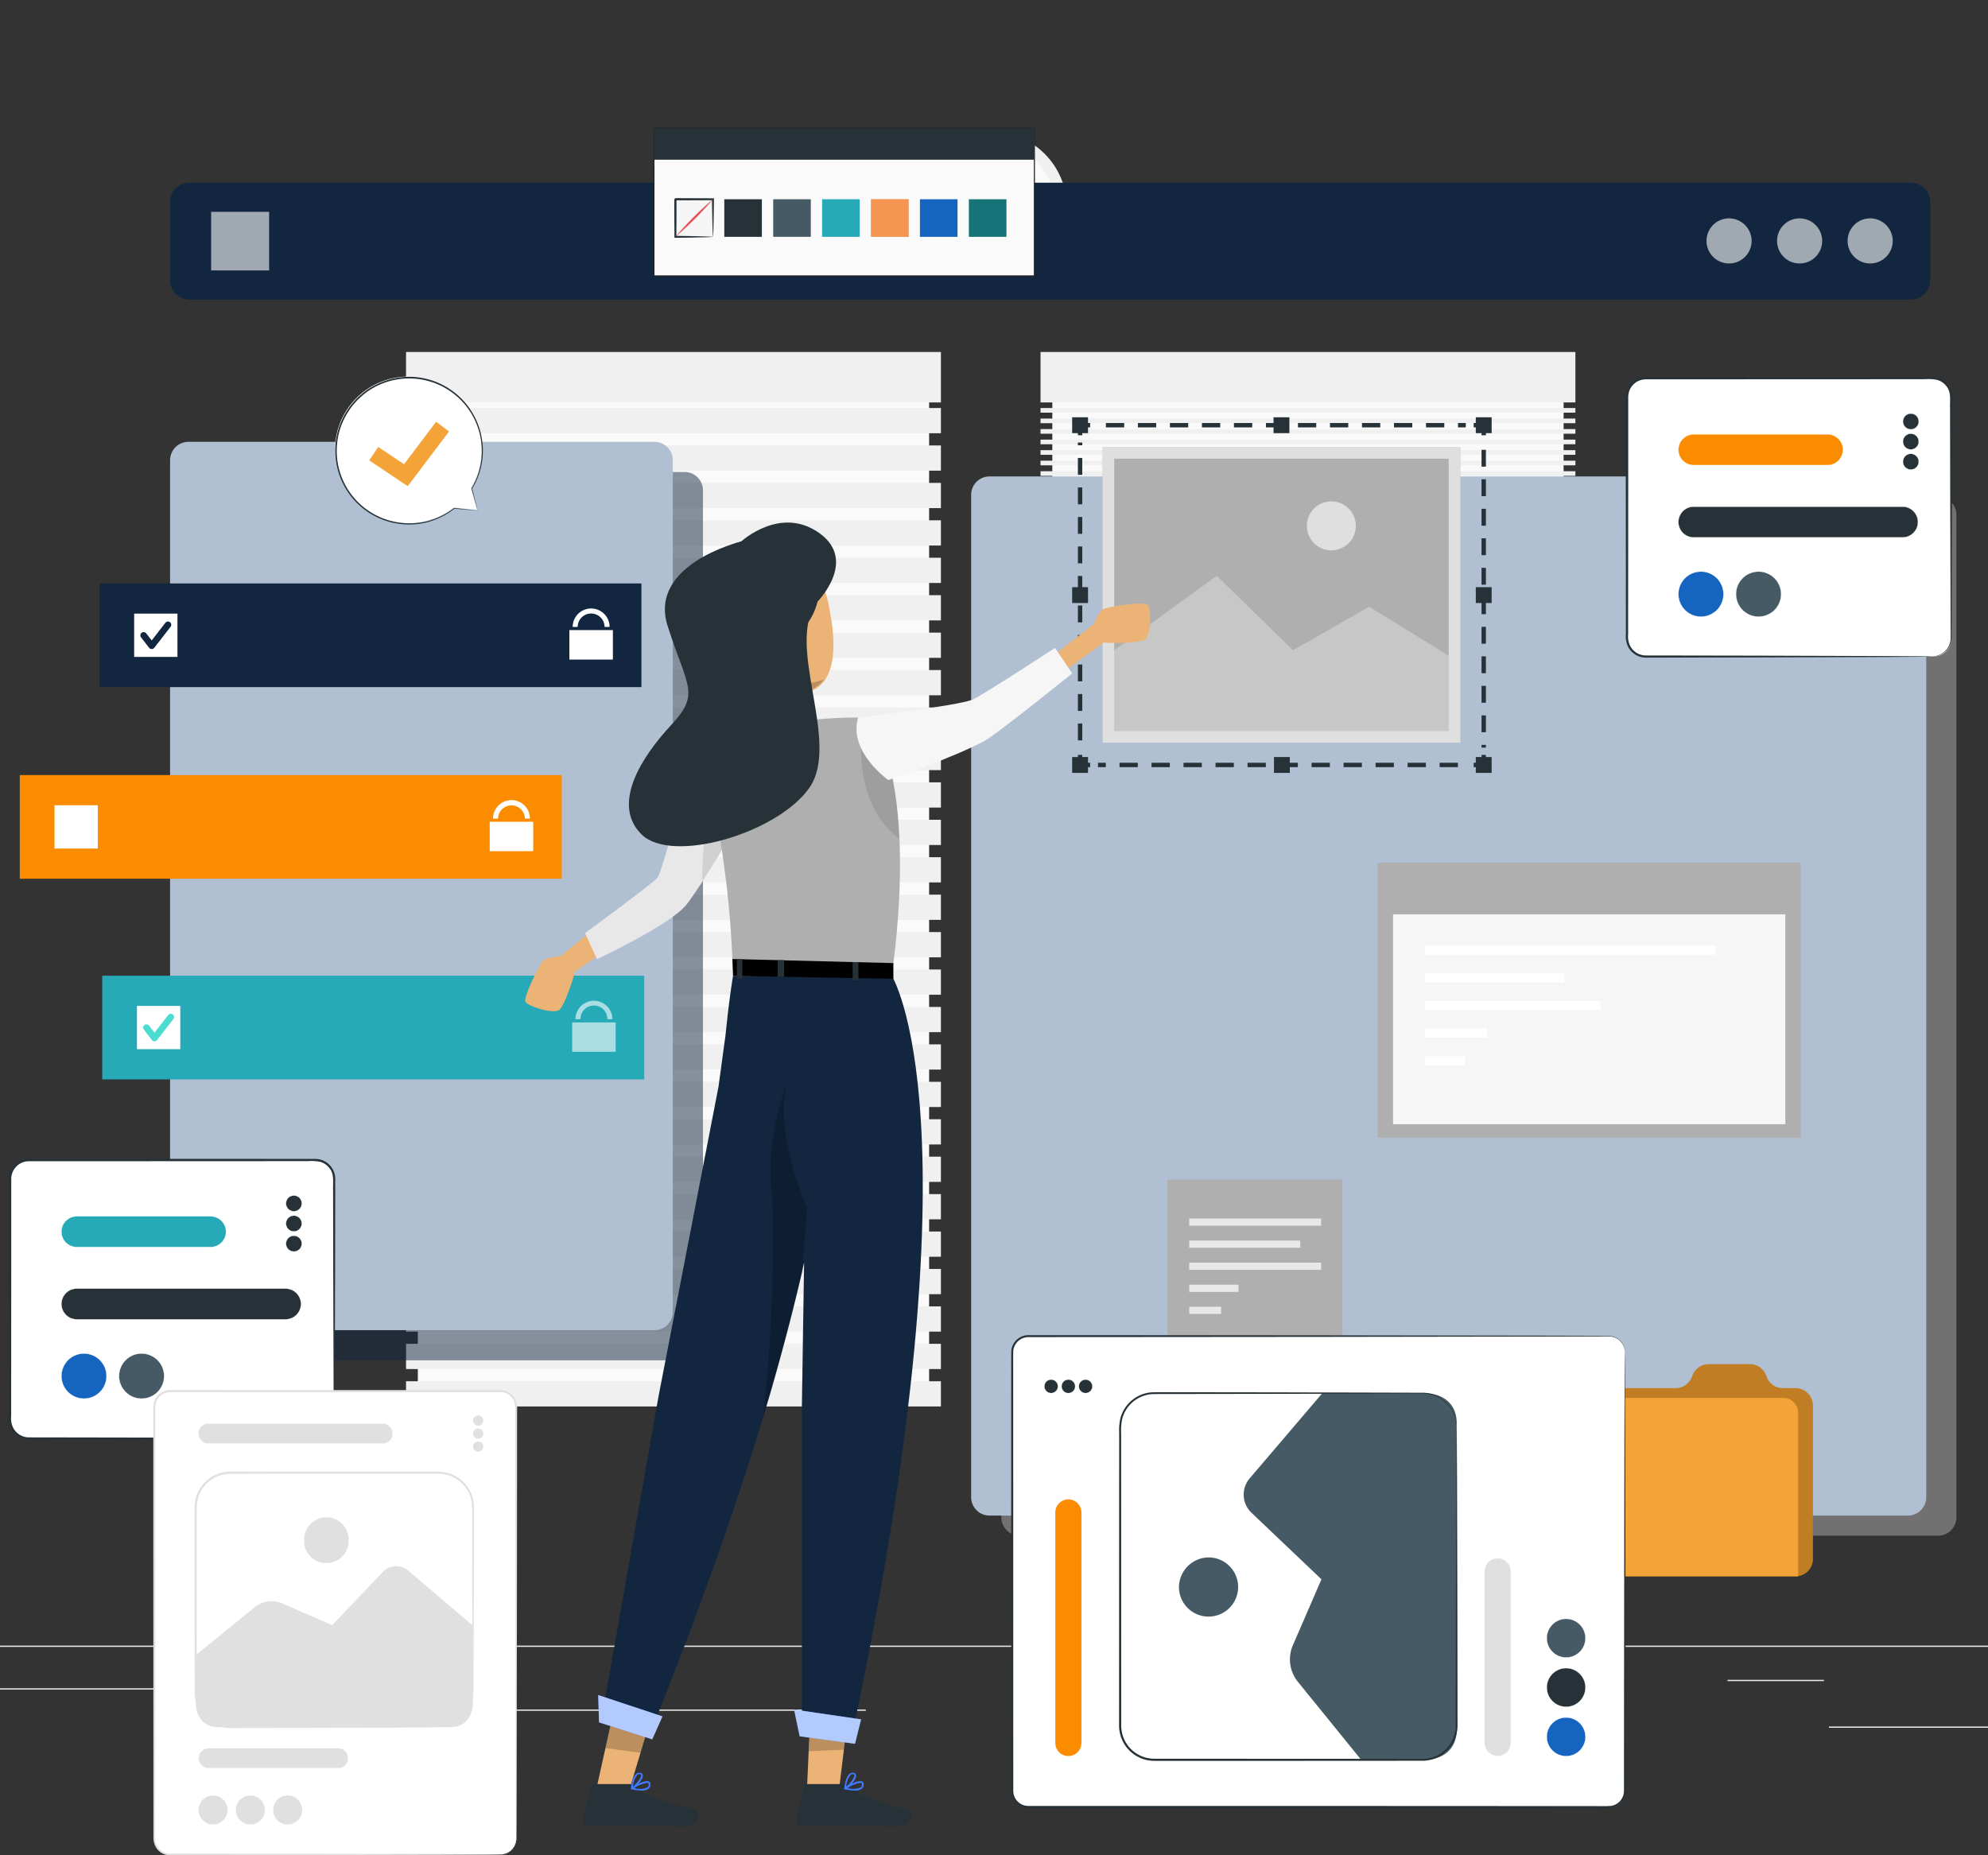 <svg xmlns="http://www.w3.org/2000/svg" xmlns:xlink="http://www.w3.org/1999/xlink" width="454.426" height="424.143" viewBox="0 0 454.426 424.143">
  <rect x="0" y="0" width="454.426" height="424.143" fill="#333333" stroke="none"/>
  <defs>
    <clipPath id="clip-path">
      <rect id="Rectángulo_59599" data-name="Rectángulo 59599" width="454.426" height="417.546" fill="none"/>
    </clipPath>
    <clipPath id="clip-path-2">
      <rect id="Rectángulo_59526" data-name="Rectángulo 59526" width="574.452" height="417.546" fill="none"/>
    </clipPath>
    <clipPath id="clip-path-3">
      <rect id="Rectángulo_59531" data-name="Rectángulo 59531" width="10.313" height="10.425" fill="none"/>
    </clipPath>
    <clipPath id="clip-path-6">
      <rect id="Rectángulo_59535" data-name="Rectángulo 59535" width="13.257" height="13.403" fill="none"/>
    </clipPath>
    <clipPath id="clip-path-9">
      <rect id="Rectángulo_59552" data-name="Rectángulo 59552" width="9.949" height="11.674" fill="none"/>
    </clipPath>
    <clipPath id="clip-path-12">
      <rect id="Rectángulo_59564" data-name="Rectángulo 59564" width="49.633" height="40.784" fill="#f4a338"/>
    </clipPath>
    <clipPath id="clip-path-14">
      <rect id="Rectángulo_59573" data-name="Rectángulo 59573" width="81.786" height="67.579" fill="none"/>
    </clipPath>
    <clipPath id="clip-path-15">
      <rect id="Rectángulo_59574" data-name="Rectángulo 59574" width="76.45" height="35.478" fill="none"/>
    </clipPath>
    <clipPath id="clip-path-16">
      <rect id="Rectángulo_59575" data-name="Rectángulo 59575" width="11.201" height="11.201" fill="none"/>
    </clipPath>
    <clipPath id="clip-path-18">
      <path id="Trazado_236867" data-name="Trazado 236867" d="M185.874,178.331c-1.137,1.379-16.589,12.684-16.589,12.684l2.733,5.963s16.81-7.87,20.45-12.454c.931-1.183,2.217-3.068,3.608-5.216,2.286-3.55,4.871-7.824,6.664-10.823,1.333-2.239,2.229-3.768,2.229-3.768l-9.513-15c-2.078,1.6-8.444,27.241-9.582,28.619" transform="translate(-169.285 -149.712)" fill="none"/>
    </clipPath>
    <clipPath id="clip-path-19">
      <rect id="Rectángulo_59586" data-name="Rectángulo 59586" width="6.671" height="21.737" fill="none"/>
    </clipPath>
    <clipPath id="clip-path-21">
      <rect id="Rectángulo_59587" data-name="Rectángulo 59587" width="10.753" height="12.078" fill="none"/>
    </clipPath>
    <clipPath id="clip-path-22">
      <rect id="Rectángulo_59588" data-name="Rectángulo 59588" width="9.187" height="11.278" fill="none"/>
    </clipPath>
    <clipPath id="clip-path-23">
      <rect id="Rectángulo_59589" data-name="Rectángulo 59589" width="14.707" height="10.135" fill="none"/>
    </clipPath>
    <clipPath id="clip-path-24">
      <rect id="Rectángulo_59590" data-name="Rectángulo 59590" width="15.331" height="7.831" fill="none"/>
    </clipPath>
    <clipPath id="clip-path-25">
      <rect id="Rectángulo_59591" data-name="Rectángulo 59591" width="10.053" height="76.009" fill="none"/>
    </clipPath>
    <clipPath id="clip-path-26">
      <rect id="Rectángulo_59592" data-name="Rectángulo 59592" width="14.606" height="3.307" fill="none"/>
    </clipPath>
    <clipPath id="clip-path-27">
      <path id="Trazado_236892" data-name="Trazado 236892" d="M192.065,150.746s6.669,18.134,7.663,51.1h36.228s6.684-40.726-4.8-58.987c0,0-1.262-.078-3.4-.078-6.984,0-23.329.836-35.686,7.969" transform="translate(-192.065 -142.777)" fill="none"/>
    </clipPath>
    <clipPath id="clip-path-28">
      <rect id="Rectángulo_59594" data-name="Rectángulo 59594" width="9.184" height="24.144" fill="none"/>
    </clipPath>
  </defs>
  <g id="Grupo_899988" data-name="Grupo 899988" transform="translate(-943.383 -5152.22)">
    <g id="Grupo_182281" data-name="Grupo 182281" transform="translate(943.383 5152.22)">
      <g id="Grupo_182280" data-name="Grupo 182280" transform="translate(0)" clip-path="url(#clip-path)">
        <rect id="Rectángulo_59470" data-name="Rectángulo 59470" width="574.452" height="0.287" transform="translate(-60.763 376.204)" fill="#ebebeb"/>
        <rect id="Rectángulo_59471" data-name="Rectángulo 59471" width="38.054" height="0.287" transform="translate(418.076 394.697)" fill="#ebebeb"/>
        <rect id="Rectángulo_59472" data-name="Rectángulo 59472" width="9.987" height="0.286" transform="translate(309.79 397.816)" fill="#ebebeb"/>
        <rect id="Rectángulo_59473" data-name="Rectángulo 59473" width="22.05" height="0.286" transform="translate(394.877 384.029)" fill="#ebebeb"/>
        <rect id="Rectángulo_59474" data-name="Rectángulo 59474" width="49.625" height="0.287" transform="translate(-0.492 385.958)" fill="#ebebeb"/>
        <rect id="Rectángulo_59475" data-name="Rectángulo 59475" width="7.276" height="0.287" transform="translate(59.362 385.958)" fill="#ebebeb"/>
        <rect id="Rectángulo_59476" data-name="Rectángulo 59476" width="107.625" height="0.287" transform="translate(90.285 390.81)" fill="#ebebeb"/>
        <g id="Grupo_182179" data-name="Grupo 182179" transform="translate(-60.763)">
          <g id="Grupo_182178" data-name="Grupo 182178" clip-path="url(#clip-path-2)">
            <rect id="Rectángulo_59477" data-name="Rectángulo 59477" width="116.87" height="234.992" transform="translate(156.275 83.659)" fill="#fafafa"/>
            <rect id="Rectángulo_59478" data-name="Rectángulo 59478" width="122.264" height="11.532" transform="translate(153.579 80.469)" fill="#f0f0f0"/>
            <rect id="Rectángulo_59479" data-name="Rectángulo 59479" width="122.264" height="5.766" transform="translate(153.579 93.277)" fill="#f0f0f0"/>
            <rect id="Rectángulo_59480" data-name="Rectángulo 59480" width="122.264" height="5.766" transform="translate(153.579 101.834)" fill="#f0f0f0"/>
            <rect id="Rectángulo_59481" data-name="Rectángulo 59481" width="122.264" height="5.765" transform="translate(153.579 110.394)" fill="#f0f0f0"/>
            <rect id="Rectángulo_59482" data-name="Rectángulo 59482" width="122.264" height="5.766" transform="translate(153.579 118.949)" fill="#f0f0f0"/>
            <rect id="Rectángulo_59483" data-name="Rectángulo 59483" width="122.264" height="5.766" transform="translate(153.579 127.507)" fill="#f0f0f0"/>
            <rect id="Rectángulo_59484" data-name="Rectángulo 59484" width="122.264" height="5.766" transform="translate(153.579 136.064)" fill="#f0f0f0"/>
            <rect id="Rectángulo_59485" data-name="Rectángulo 59485" width="122.264" height="5.765" transform="translate(153.579 144.623)" fill="#f0f0f0"/>
            <rect id="Rectángulo_59486" data-name="Rectángulo 59486" width="122.264" height="5.766" transform="translate(153.579 153.179)" fill="#f0f0f0"/>
            <rect id="Rectángulo_59487" data-name="Rectángulo 59487" width="122.264" height="5.766" transform="translate(153.579 161.736)" fill="#f0f0f0"/>
            <rect id="Rectángulo_59488" data-name="Rectángulo 59488" width="122.264" height="5.765" transform="translate(153.579 170.294)" fill="#f0f0f0"/>
            <rect id="Rectángulo_59489" data-name="Rectángulo 59489" width="122.264" height="5.766" transform="translate(153.579 178.851)" fill="#f0f0f0"/>
            <rect id="Rectángulo_59490" data-name="Rectángulo 59490" width="122.264" height="5.766" transform="translate(153.579 187.408)" fill="#f0f0f0"/>
            <rect id="Rectángulo_59491" data-name="Rectángulo 59491" width="122.264" height="5.766" transform="translate(153.579 195.965)" fill="#f0f0f0"/>
            <rect id="Rectángulo_59492" data-name="Rectángulo 59492" width="122.264" height="5.766" transform="translate(153.579 204.522)" fill="#f0f0f0"/>
            <rect id="Rectángulo_59493" data-name="Rectángulo 59493" width="122.264" height="5.766" transform="translate(153.579 213.08)" fill="#f0f0f0"/>
            <rect id="Rectángulo_59494" data-name="Rectángulo 59494" width="122.264" height="5.766" transform="translate(153.579 221.637)" fill="#f0f0f0"/>
            <rect id="Rectángulo_59495" data-name="Rectángulo 59495" width="122.264" height="5.765" transform="translate(153.579 230.196)" fill="#f0f0f0"/>
            <rect id="Rectángulo_59496" data-name="Rectángulo 59496" width="122.264" height="5.766" transform="translate(153.579 238.751)" fill="#f0f0f0"/>
            <rect id="Rectángulo_59497" data-name="Rectángulo 59497" width="122.264" height="5.765" transform="translate(153.579 247.31)" fill="#f0f0f0"/>
            <rect id="Rectángulo_59498" data-name="Rectángulo 59498" width="122.264" height="5.765" transform="translate(153.579 255.868)" fill="#f0f0f0"/>
            <rect id="Rectángulo_59499" data-name="Rectángulo 59499" width="122.264" height="5.766" transform="translate(153.579 264.424)" fill="#f0f0f0"/>
            <rect id="Rectángulo_59500" data-name="Rectángulo 59500" width="122.264" height="5.766" transform="translate(153.579 272.981)" fill="#f0f0f0"/>
            <rect id="Rectángulo_59501" data-name="Rectángulo 59501" width="122.264" height="5.766" transform="translate(153.579 281.538)" fill="#f0f0f0"/>
            <rect id="Rectángulo_59502" data-name="Rectángulo 59502" width="122.264" height="5.766" transform="translate(153.579 290.096)" fill="#f0f0f0"/>
            <rect id="Rectángulo_59503" data-name="Rectángulo 59503" width="122.264" height="5.766" transform="translate(153.579 298.653)" fill="#f0f0f0"/>
            <rect id="Rectángulo_59504" data-name="Rectángulo 59504" width="122.264" height="5.766" transform="translate(153.579 307.21)" fill="#f0f0f0"/>
            <rect id="Rectángulo_59505" data-name="Rectángulo 59505" width="122.264" height="5.766" transform="translate(153.579 315.767)" fill="#f0f0f0"/>
            <rect id="Rectángulo_59506" data-name="Rectángulo 59506" width="116.87" height="234.992" transform="translate(301.307 83.659)" fill="#fafafa"/>
            <rect id="Rectángulo_59507" data-name="Rectángulo 59507" width="122.264" height="11.532" transform="translate(298.609 80.469)" fill="#f0f0f0"/>
            <rect id="Rectángulo_59508" data-name="Rectángulo 59508" width="122.264" height="1.06" transform="translate(298.609 93.278)" fill="#f0f0f0"/>
            <rect id="Rectángulo_59509" data-name="Rectángulo 59509" width="122.264" height="1.06" transform="translate(298.609 95.686)" fill="#f0f0f0"/>
            <rect id="Rectángulo_59510" data-name="Rectángulo 59510" width="122.264" height="1.06" transform="translate(298.609 98.093)" fill="#f0f0f0"/>
            <rect id="Rectángulo_59511" data-name="Rectángulo 59511" width="122.264" height="1.06" transform="translate(298.609 100.502)" fill="#f0f0f0"/>
            <rect id="Rectángulo_59512" data-name="Rectángulo 59512" width="122.264" height="1.06" transform="translate(298.609 102.908)" fill="#f0f0f0"/>
            <rect id="Rectángulo_59513" data-name="Rectángulo 59513" width="122.264" height="1.06" transform="translate(298.609 105.317)" fill="#f0f0f0"/>
            <rect id="Rectángulo_59514" data-name="Rectángulo 59514" width="122.264" height="1.06" transform="translate(298.609 107.725)" fill="#f0f0f0"/>
            <rect id="Rectángulo_59515" data-name="Rectángulo 59515" width="122.264" height="1.06" transform="translate(298.609 110.132)" fill="#f0f0f0"/>
            <rect id="Rectángulo_59516" data-name="Rectángulo 59516" width="122.264" height="1.06" transform="translate(298.609 112.54)" fill="#f0f0f0"/>
            <rect id="Rectángulo_59517" data-name="Rectángulo 59517" width="122.264" height="1.06" transform="translate(298.609 114.948)" fill="#f0f0f0"/>
            <rect id="Rectángulo_59518" data-name="Rectángulo 59518" width="122.264" height="1.06" transform="translate(298.609 117.355)" fill="#f0f0f0"/>
            <rect id="Rectángulo_59519" data-name="Rectángulo 59519" width="122.264" height="1.06" transform="translate(298.609 119.763)" fill="#f0f0f0"/>
            <rect id="Rectángulo_59520" data-name="Rectángulo 59520" width="122.264" height="1.06" transform="translate(298.609 122.17)" fill="#f0f0f0"/>
            <rect id="Rectángulo_59521" data-name="Rectángulo 59521" width="122.264" height="1.06" transform="translate(298.609 124.578)" fill="#f0f0f0"/>
            <rect id="Rectángulo_59522" data-name="Rectángulo 59522" width="122.264" height="1.06" transform="translate(298.609 126.986)" fill="#f0f0f0"/>
            <rect id="Rectángulo_59523" data-name="Rectángulo 59523" width="122.264" height="1.06" transform="translate(298.609 129.393)" fill="#f0f0f0"/>
            <rect id="Rectángulo_59524" data-name="Rectángulo 59524" width="122.264" height="1.06" transform="translate(298.609 131.801)" fill="#f0f0f0"/>
            <rect id="Rectángulo_59525" data-name="Rectángulo 59525" width="122.264" height="1.06" transform="translate(298.609 134.208)" fill="#f0f0f0"/>
            <path id="Trazado_236833" data-name="Trazado 236833" d="M269.687,43.588A17.428,17.428,0,1,1,252.259,26.16a17.428,17.428,0,0,1,17.428,17.428" transform="translate(34.967 3.895)" fill="#f0f0f0"/>
            <path id="Trazado_236834" data-name="Trazado 236834" d="M266.739,43.25a14.819,14.819,0,1,1-14.819-14.819A14.819,14.819,0,0,1,266.739,43.25" transform="translate(35.305 4.233)" fill="#fafafa"/>
            <path id="Trazado_236835" data-name="Trazado 236835" d="M250.281,32.481V42.84l-6.865-3.884" transform="translate(36.246 4.837)" fill="#f0f0f0"/>
            <path id="Trazado_236836" data-name="Trazado 236836" d="M250.281,32.481V42.84l-6.865-3.884" transform="translate(36.246 4.837)" fill="none" stroke="#e0e0e0" stroke-linecap="round" stroke-linejoin="round" stroke-width="2"/>
          </g>
        </g>
        <g id="Grupo_182205" data-name="Grupo 182205" transform="translate(38.88 41.77)">
          <g id="Grupo_891081" data-name="Grupo 891081">
            <g id="Grupo_182182" data-name="Grupo 182182" transform="translate(190.007 71.748)" opacity="0.5">
              <g id="Grupo_182181" data-name="Grupo 182181" transform="translate(0 0)">
                <g id="Grupo_182283" data-name="Grupo 182283">
                  <path id="Trazado_236837" data-name="Trazado 236837" d="M466.224,336.357H256.307a4.2,4.2,0,0,1-4.2-4.2V103a4.2,4.2,0,0,1,4.2-4.2H466.224a4.2,4.2,0,0,1,4.2,4.2V332.159a4.2,4.2,0,0,1-4.2,4.2" transform="translate(-252.109 -98.805)" fill="#afafaf"/>
                </g>
              </g>
            </g>
            <path id="Trazado_236838" data-name="Trazado 236838" d="M460.224,332.357H250.307a4.2,4.2,0,0,1-4.2-4.2V99a4.2,4.2,0,0,1,4.2-4.2H460.224a4.2,4.2,0,0,1,4.2,4.2V328.159a4.2,4.2,0,0,1-4.2,4.2" transform="translate(-62.995 -27.653)" fill="#b0c0d2"/>
            <g id="Grupo_182188" data-name="Grupo 182188" transform="translate(6.893 66.132)" opacity="0.5">
              <g id="Grupo_182187" data-name="Grupo 182187" transform="translate(0 0)">
                <g id="Grupo_182282" data-name="Grupo 182282">
                  <path id="Trazado_236840" data-name="Trazado 236840" d="M203.442,297H96.926a4.2,4.2,0,0,1-4.2-4.2V98.114a4.2,4.2,0,0,1,4.2-4.2H203.442a4.2,4.2,0,0,1,4.2,4.2V292.8a4.2,4.2,0,0,1-4.2,4.2" transform="translate(-92.728 -93.917)" fill="#12263f"/>
                </g>
              </g>
            </g>
            <path id="Trazado_236841" data-name="Trazado 236841" d="M197.442,291H90.926a4.2,4.2,0,0,1-4.2-4.2V92.114a4.2,4.2,0,0,1,4.2-4.2H197.442a4.2,4.2,0,0,1,4.2,4.2V286.8a4.2,4.2,0,0,1-4.2,4.2" transform="translate(-86.728 -28.678)" fill="#b0c0d2"/>
            <path id="Trazado_236843" data-name="Trazado 236843" d="M484.645,63.075H91.154a4.426,4.426,0,0,1-4.426-4.426V40.782a4.425,4.425,0,0,1,4.426-4.426H484.645a4.425,4.425,0,0,1,4.426,4.426V58.649a4.426,4.426,0,0,1-4.426,4.426" transform="translate(-86.728 -36.356)" fill="#12263f"/>
            <g id="Grupo_182194" data-name="Grupo 182194" transform="translate(351.202 8.147)" opacity="0.6" style="isolation: isolate">
              <g id="Grupo_182193" data-name="Grupo 182193">
                <g id="Grupo_182192" data-name="Grupo 182192" clip-path="url(#clip-path-3)">
                  <path id="Trazado_236844" data-name="Trazado 236844" d="M402.725,48.66a5.157,5.157,0,1,1-5.156-5.213,5.184,5.184,0,0,1,5.156,5.213" transform="translate(-392.412 -43.447)" fill="#fff"/>
                </g>
              </g>
            </g>
            <g id="Grupo_182197" data-name="Grupo 182197" transform="translate(367.329 8.147)" opacity="0.6" style="isolation: isolate">
              <g id="Grupo_182196" data-name="Grupo 182196">
                <g id="Grupo_182195" data-name="Grupo 182195" clip-path="url(#clip-path-3)">
                  <path id="Trazado_236845" data-name="Trazado 236845" d="M416.762,48.66a5.157,5.157,0,1,1-5.156-5.213,5.184,5.184,0,0,1,5.156,5.213" transform="translate(-406.449 -43.447)" fill="#fff"/>
                </g>
              </g>
            </g>
            <g id="Grupo_182200" data-name="Grupo 182200" transform="translate(383.456 8.147)" opacity="0.6" style="isolation: isolate">
              <g id="Grupo_182199" data-name="Grupo 182199">
                <g id="Grupo_182198" data-name="Grupo 182198" clip-path="url(#clip-path-3)">
                  <path id="Trazado_236846" data-name="Trazado 236846" d="M430.8,48.66a5.157,5.157,0,1,1-5.156-5.213A5.184,5.184,0,0,1,430.8,48.66" transform="translate(-420.486 -43.447)" fill="#fff"/>
                </g>
              </g>
            </g>
            <g id="Grupo_182203" data-name="Grupo 182203" transform="translate(9.381 6.658)" opacity="0.6" style="isolation: isolate">
              <g id="Grupo_182202" data-name="Grupo 182202">
                <g id="Grupo_182201" data-name="Grupo 182201" clip-path="url(#clip-path-6)">
                  <rect id="Rectángulo_59534" data-name="Rectángulo 59534" width="13.257" height="13.403" transform="translate(0)" fill="#fff"/>
                </g>
              </g>
            </g>
          </g>
        </g>
        <path id="Trazado_609954" data-name="Trazado 609954" d="M0,0H123.893V23.7H0Z" transform="translate(22.728 133.379)" fill="#12263f"/>
        <rect id="Rectángulo_59541" data-name="Rectángulo 59541" width="9.896" height="9.896" transform="translate(30.667 140.281)" fill="#fff"/>
        <path id="Trazado_236847" data-name="Trazado 236847" d="M81.464,126.739l1.844,2.376,3.721-4.794" transform="translate(-48.632 18.512)" fill="none" stroke="#12263f" stroke-linecap="round" stroke-linejoin="round" stroke-width="1.5"/>
        <g id="Grupo_182221" data-name="Grupo 182221" transform="translate(-60.763)">
          <g id="Grupo_182220" data-name="Grupo 182220" clip-path="url(#clip-path-2)">
            <path id="Trazado_236848" data-name="Trazado 236848" d="M176.117,132.75h-9.95v-6.727h9.95Zm-4.975-11.674a4.224,4.224,0,0,0-4.22,4.22h1.149a3.071,3.071,0,1,1,6.142,0h1.149a4.224,4.224,0,0,0-4.22-4.22" transform="translate(24.743 18.029)" fill="#fff"/>
            <path id="Trazado_609953" data-name="Trazado 609953" d="M0,0H123.893V23.7H0Z" transform="translate(65.285 177.187)" fill="#fb8c00"/>
            <rect id="Rectángulo_59545" data-name="Rectángulo 59545" width="9.896" height="9.896" transform="translate(73.224 184.09)" fill="#fff"/>
            <rect id="Rectángulo_59546" data-name="Rectángulo 59546" width="9.95" height="6.727" transform="translate(172.703 187.861)" fill="#fff"/>
            <path id="Trazado_236849" data-name="Trazado 236849" d="M159.418,163.427h-1.149a3.072,3.072,0,0,0-6.143,0h-1.149a4.22,4.22,0,0,1,8.441,0" transform="translate(22.481 23.707)" fill="#fff"/>
            <rect id="Rectángulo_59547" data-name="Rectángulo 59547" width="123.893" height="23.701" transform="translate(84.133 223.055)" fill="#26aab7"/>
            <rect id="Rectángulo_59550" data-name="Rectángulo 59550" width="9.896" height="9.896" transform="translate(92.072 229.958)" fill="#fff"/>
            <path id="Trazado_236850" data-name="Trazado 236850" d="M82.023,204.793l1.844,2.375,3.721-4.793" transform="translate(12.214 30.134)" fill="none" stroke="#4adbd1" stroke-linecap="round" stroke-linejoin="round" stroke-width="1.5"/>
            <g id="Grupo_182219" data-name="Grupo 182219" transform="translate(191.551 228.781)" opacity="0.6" style="isolation: isolate">
              <g id="Grupo_182218" data-name="Grupo 182218">
                <g id="Grupo_182217" data-name="Grupo 182217" clip-path="url(#clip-path-9)">
                  <rect id="Rectángulo_59551" data-name="Rectángulo 59551" width="9.95" height="6.726" transform="translate(0 4.948)" fill="#fff"/>
                  <path id="Trazado_236851" data-name="Trazado 236851" d="M175.823,203.351h-1.149a3.072,3.072,0,1,0-6.143,0h-1.149a4.22,4.22,0,1,1,8.441,0" transform="translate(-166.627 -199.13)" fill="#fff"/>
                </g>
              </g>
            </g>
          </g>
        </g>
        <rect id="Rectángulo_59554" data-name="Rectángulo 59554" width="96.746" height="62.924" transform="translate(314.891 197.224)" fill="#afafaf"/>
        <rect id="Rectángulo_59558" data-name="Rectángulo 59558" width="89.667" height="47.979" transform="translate(318.43 209.023)" fill="#f6f6f6"/>
        <rect id="Rectángulo_59559" data-name="Rectángulo 59559" width="66.329" height="2.065" transform="translate(325.737 216.192)" fill="#fff"/>
        <rect id="Rectángulo_59560" data-name="Rectángulo 59560" width="31.825" height="2.063" transform="translate(325.737 222.514)" fill="#fff"/>
        <rect id="Rectángulo_59561" data-name="Rectángulo 59561" width="40.083" height="2.063" transform="translate(325.737 228.835)" fill="#fff"/>
        <rect id="Rectángulo_59562" data-name="Rectángulo 59562" width="14.127" height="2.063" transform="translate(325.737 235.157)" fill="#fff"/>
        <rect id="Rectángulo_59563" data-name="Rectángulo 59563" width="9.149" height="2.065" transform="translate(325.737 241.477)" fill="#fff"/>
        <g id="Grupo_182234" data-name="Grupo 182234" transform="translate(-60.763)">
          <g id="Grupo_182233" data-name="Grupo 182233" clip-path="url(#clip-path-2)">
            <path id="Trazado_236852" data-name="Trazado 236852" d="M420.457,280.9v35.083a3.953,3.953,0,0,1-3.375,3.919,3.065,3.065,0,0,1-.594.05h-45.07a3.969,3.969,0,0,1-3.969-3.969V280.9a3.805,3.805,0,0,1,.4-1.732,3.957,3.957,0,0,1,3.565-2.25h17.661a4.005,4.005,0,0,0,2.339-.758,3.886,3.886,0,0,0,1.442-1.973,3.977,3.977,0,0,1,3.78-2.744h9.406a3.967,3.967,0,0,1,3.78,2.744,3.971,3.971,0,0,0,3.78,2.731h2.883a3.978,3.978,0,0,1,3.969,3.982" transform="translate(54.715 40.418)" fill="#c17d23"/>
            <g id="Grupo_182229" data-name="Grupo 182229" transform="translate(422.163 319.582)" style="isolation: isolate">
              <g id="Grupo_182228" data-name="Grupo 182228">
                <g id="Grupo_182227" data-name="Grupo 182227" clip-path="url(#clip-path-12)">
                  <path id="Trazado_236853" data-name="Trazado 236853" d="M417.081,281.551V318.9c-.02.02-.031.03-.051.051H371.417a3.969,3.969,0,0,1-3.97-3.971V279.895a3.8,3.8,0,0,1,.4-1.733h45.84a3.39,3.39,0,0,1,3.389,3.389" transform="translate(-367.448 -278.162)" fill="#f4a338"/>
                </g>
              </g>
            </g>
            <path id="Trazado_236854" data-name="Trazado 236854" d="M325.155,234.718v43.877l-8.571,8.571H285.15V234.718Z" transform="translate(42.46 34.95)" fill="#afafaf"/>
            <path id="Trazado_236856" data-name="Trazado 236856" d="M321.081,272.908H312.51v8.571Z" transform="translate(46.534 40.637)" fill="#e8e8e8"/>
            <rect id="Rectángulo_59566" data-name="Rectángulo 59566" width="30.166" height="1.646" transform="translate(332.597 278.569)" fill="#e8e8e8"/>
            <rect id="Rectángulo_59567" data-name="Rectángulo 59567" width="25.377" height="1.646" transform="translate(332.599 283.609)" fill="#e8e8e8"/>
            <rect id="Rectángulo_59568" data-name="Rectángulo 59568" width="30.166" height="1.645" transform="translate(332.597 288.651)" fill="#e8e8e8"/>
            <rect id="Rectángulo_59569" data-name="Rectángulo 59569" width="11.265" height="1.646" transform="translate(332.599 293.691)" fill="#e8e8e8"/>
            <rect id="Rectángulo_59570" data-name="Rectángulo 59570" width="7.294" height="1.646" transform="translate(332.599 298.732)" fill="#e8e8e8"/>
          </g>
        </g>
        <rect id="Rectángulo_59572" data-name="Rectángulo 59572" width="81.787" height="67.58" transform="translate(252.03 102.193)" fill="#afafaf"/>
        <g id="Grupo_182245" data-name="Grupo 182245" transform="translate(-60.763)">
          <g id="Grupo_182244" data-name="Grupo 182244" clip-path="url(#clip-path-2)">
            <g id="Grupo_182237" data-name="Grupo 182237" transform="translate(312.794 102.194)" opacity="0.6" style="isolation: isolate">
              <g id="Grupo_182236" data-name="Grupo 182236">
                <g id="Grupo_182235" data-name="Grupo 182235" clip-path="url(#clip-path-14)">
                  <path id="Trazado_236857" data-name="Trazado 236857" d="M272.254,156.528h81.787V88.948H272.254Zm79.118-2.668H274.921V91.616h76.452Z" transform="translate(-272.254 -88.949)" fill="#fff"/>
                </g>
              </g>
            </g>
            <g id="Grupo_182240" data-name="Grupo 182240" transform="translate(315.461 131.626)" opacity="0.3" style="isolation: isolate">
              <g id="Grupo_182239" data-name="Grupo 182239">
                <g id="Grupo_182238" data-name="Grupo 182238" clip-path="url(#clip-path-15)">
                  <path id="Trazado_236858" data-name="Trazado 236858" d="M274.576,131.6l23.446-17.034L315.435,131.6l17.415-9.96,18.177,11.193v17.213H274.576Z" transform="translate(-274.576 -114.567)" fill="#fff"/>
                </g>
              </g>
            </g>
            <g id="Grupo_182243" data-name="Grupo 182243" transform="translate(359.487 114.613)" opacity="0.6" style="isolation: isolate">
              <g id="Grupo_182242" data-name="Grupo 182242">
                <g id="Grupo_182241" data-name="Grupo 182241" clip-path="url(#clip-path-16)">
                  <path id="Trazado_236859" data-name="Trazado 236859" d="M324.1,105.36a5.6,5.6,0,1,1-5.6-5.6,5.6,5.6,0,0,1,5.6,5.6" transform="translate(-312.896 -99.759)" fill="#fff"/>
                </g>
              </g>
            </g>
          </g>
        </g>
        <path id="Trazado_236860" data-name="Trazado 236860" d="M348.385,150.213v2.3h-2.3" transform="translate(-9.229 22.367)" fill="none" stroke="#263238" stroke-miterlimit="10" stroke-width="1"/>
        <line id="Línea_1952" data-name="Línea 1952" x1="82.266" transform="translate(250.989 174.878)" fill="none" stroke="#263238" stroke-miterlimit="10" stroke-width="1" stroke-dasharray="4.181 3.136"/>
        <path id="Trazado_236861" data-name="Trazado 236861" d="M270.077,152.511h-2.3v-2.3" transform="translate(-20.889 22.367)" fill="none" stroke="#263238" stroke-miterlimit="10" stroke-width="1"/>
        <line id="Línea_1953" data-name="Línea 1953" y1="68.093" transform="translate(246.89 101.166)" fill="none" stroke="#263238" stroke-miterlimit="10" stroke-width="1" stroke-dasharray="3.855 2.891"/>
        <path id="Trazado_236862" data-name="Trazado 236862" d="M267.78,86.906v-2.3h2.3" transform="translate(-20.889 12.598)" fill="none" stroke="#263238" stroke-miterlimit="10" stroke-width="1"/>
        <line id="Línea_1954" data-name="Línea 1954" x2="82.266" transform="translate(252.791 97.207)" fill="none" stroke="#263238" stroke-miterlimit="10" stroke-width="1" stroke-dasharray="4.181 3.136"/>
        <path id="Trazado_236863" data-name="Trazado 236863" d="M346.087,84.608h2.3v2.3" transform="translate(-9.229 12.598)" fill="none" stroke="#263238" stroke-miterlimit="10" stroke-width="1"/>
        <line id="Línea_1955" data-name="Línea 1955" y2="68.093" transform="translate(339.156 102.826)" fill="none" stroke="#263238" stroke-miterlimit="10" stroke-width="1" stroke-dasharray="3.855 2.891"/>
        <rect id="Rectángulo_59577" data-name="Rectángulo 59577" width="3.624" height="3.624" transform="translate(337.344 95.395)" fill="#263238"/>
        <rect id="Rectángulo_59578" data-name="Rectángulo 59578" width="3.624" height="3.624" transform="translate(337.344 173.066)" fill="#263238"/>
        <rect id="Rectángulo_59579" data-name="Rectángulo 59579" width="3.624" height="3.624" transform="translate(245.078 173.066)" fill="#263238"/>
        <rect id="Rectángulo_59580" data-name="Rectángulo 59580" width="3.624" height="3.624" transform="translate(245.078 95.395)" fill="#263238"/>
        <rect id="Rectángulo_59581" data-name="Rectángulo 59581" width="3.624" height="3.624" transform="translate(291.112 95.395)" fill="#263238"/>
        <rect id="Rectángulo_59582" data-name="Rectángulo 59582" width="3.624" height="3.624" transform="translate(291.211 173.066)" fill="#263238"/>
        <rect id="Rectángulo_59583" data-name="Rectángulo 59583" width="3.624" height="3.624" transform="translate(337.344 134.23)" fill="#263238"/>
        <rect id="Rectángulo_59584" data-name="Rectángulo 59584" width="3.624" height="3.624" transform="translate(245.078 134.23)" fill="#263238"/>
        <g id="Grupo_182247" data-name="Grupo 182247" transform="translate(-60.763)">
          <g id="Grupo_182246" data-name="Grupo 182246" clip-path="url(#clip-path-2)">
            <path id="Trazado_236864" data-name="Trazado 236864" d="M177.609,181.667l-12.222,9.928s-2.989.062-3.928,1.049-4.547,8.323-4.035,9.323,6.544,2.978,7.816,1.795,3.48-7.97,3.438-8.695L184.3,184.59Z" transform="translate(23.434 27.051)" fill="#ebb376"/>
            <path id="Trazado_236865" data-name="Trazado 236865" d="M169.284,191.015l2.734,5.963s16.808-7.87,20.451-12.454c.931-1.183,2.217-3.068,3.608-5.216,2.286-3.55,4.871-7.824,6.664-10.823,1.333-2.24,2.229-3.768,2.229-3.768l-9.513-15c-2.08,1.6-8.444,27.241-9.582,28.619s-16.59,12.684-16.59,12.684" transform="translate(25.207 22.293)" fill="#e8e8e8"/>
          </g>
        </g>
        <g id="Grupo_182252" data-name="Grupo 182252" transform="translate(133.73 172.005)">
          <g id="Grupo_182251" data-name="Grupo 182251" clip-path="url(#clip-path-18)">
            <g id="Grupo_182250" data-name="Grupo 182250" transform="translate(26.784 7.858)" opacity="0.1" style="isolation: isolate">
              <g id="Grupo_182249" data-name="Grupo 182249">
                <g id="Grupo_182248" data-name="Grupo 182248" clip-path="url(#clip-path-19)">
                  <path id="Trazado_236866" data-name="Trazado 236866" d="M192.605,178.289c2.286-3.55,4.871-7.824,6.664-10.823l-4.423-10.915s-2.4,12.523-2.24,21.737" transform="translate(-192.598 -156.552)"/>
                </g>
              </g>
            </g>
          </g>
        </g>
        <g id="Grupo_182272" data-name="Grupo 182272" transform="translate(-60.763)">
          <g id="Grupo_182271" data-name="Grupo 182271" clip-path="url(#clip-path-2)">
            <path id="Trazado_236868" data-name="Trazado 236868" d="M260.048,134.119l12.047-9.351s.974-2.826,2.2-3.418,9.315-1.781,10.111-.986.831,7.142-.685,7.989-8.654.872-9.33.609l-13.158,9.613Z" transform="translate(38.722 17.883)" fill="#ebb376"/>
            <path id="Trazado_236869" data-name="Trazado 236869" d="M171.525,358.7l7.212,1.273,2.958-9.833,2.7-9.026-8.316-2.9-2.415,10.848Z" transform="translate(25.541 50.361)" fill="#ebb376"/>
            <g id="Grupo_182255" data-name="Grupo 182255" transform="translate(199.164 388.62)" opacity="0.2" style="isolation: isolate">
              <g id="Grupo_182254" data-name="Grupo 182254">
                <g id="Grupo_182253" data-name="Grupo 182253" clip-path="url(#clip-path-21)">
                  <path id="Trazado_236870" data-name="Trazado 236870" d="M173.351,349.274l8.037,1.058,2.716-9.125-8.308-2.954Z" transform="translate(-173.351 -338.253)"/>
                </g>
              </g>
            </g>
            <path id="Trazado_236871" data-name="Trazado 236871" d="M213.433,358.837h7.323l1.2-9.827,1.088-9.172-8.694-1.321-.492,10.777Z" transform="translate(31.781 50.407)" fill="#ebb376"/>
            <g id="Grupo_182258" data-name="Grupo 182258" transform="translate(245.643 389.067)" opacity="0.2" style="isolation: isolate">
              <g id="Grupo_182257" data-name="Grupo 182257">
                <g id="Grupo_182256" data-name="Grupo 182256" clip-path="url(#clip-path-22)">
                  <path id="Trazado_236872" data-name="Trazado 236872" d="M213.806,349.92l8.1-.356,1.088-9.458-8.694-1.464Z" transform="translate(-213.806 -338.642)"/>
                </g>
              </g>
            </g>
            <path id="Trazado_236873" data-name="Trazado 236873" d="M172.76,363.613l11.857,2.09c11.964-29.808,20.475-54.69,26.483-75.338,3.238-11.142,5.8-21.049,7.741-29.84l-.5,32.45v73.194H230.3c29.288-139.017,8.532-171.336,8.532-171.336l-35.038-5.857c-1.332,5.23-2.339,13.773-2.934,19.674l-1.581,11.619-13.7,70.741Z" transform="translate(25.725 28.139)" fill="#12263f"/>
            <path id="Trazado_236874" data-name="Trazado 236874" d="M186.6,342.155,171.9,337.279l.2,6.256,12.162,3.879Z" transform="translate(25.596 50.222)" fill="#407bff"/>
            <g id="Grupo_182261" data-name="Grupo 182261" transform="translate(197.493 387.502)" opacity="0.6" style="isolation: isolate">
              <g id="Grupo_182260" data-name="Grupo 182260">
                <g id="Grupo_182259" data-name="Grupo 182259" clip-path="url(#clip-path-23)">
                  <path id="Trazado_236875" data-name="Trazado 236875" d="M186.6,342.155,171.9,337.279l.2,6.256,12.162,3.879Z" transform="translate(-171.897 -337.28)" fill="#fff"/>
                </g>
              </g>
            </g>
            <path id="Trazado_236876" data-name="Trazado 236876" d="M226.2,342.406l-15.331-2.244,1.284,6.125,12.652,1.706Z" transform="translate(31.399 50.652)" fill="#407bff"/>
            <g id="Grupo_182264" data-name="Grupo 182264" transform="translate(242.264 390.814)" opacity="0.6" style="isolation: isolate">
              <g id="Grupo_182263" data-name="Grupo 182263">
                <g id="Grupo_182262" data-name="Grupo 182262" clip-path="url(#clip-path-24)">
                  <path id="Trazado_236877" data-name="Trazado 236877" d="M226.2,342.406l-15.331-2.244,1.284,6.125,12.652,1.706Z" transform="translate(-210.865 -340.162)" fill="#fff"/>
                </g>
              </g>
            </g>
            <g id="Grupo_182267" data-name="Grupo 182267" transform="translate(235.212 247.952)" opacity="0.2" style="isolation: isolate">
              <g id="Grupo_182266" data-name="Grupo 182266">
                <g id="Grupo_182265" data-name="Grupo 182265" clip-path="url(#clip-path-25)">
                  <path id="Trazado_236878" data-name="Trazado 236878" d="M204.727,291.825c.553-1.851,1.141-3.671,1.661-5.457,2.934-10.113,4.9-19.207,7.193-27.372v-.022l1.2-15.029s-7.5-16.512-4.691-28.13c-.26.661-5.219,13.318-3.271,25.964a368.34,368.34,0,0,1-2.091,50.045" transform="translate(-204.727 -215.816)"/>
                </g>
              </g>
            </g>
            <path id="Trazado_236879" data-name="Trazado 236879" d="M204.944,140.553a1.692,1.692,0,0,0,.306.168,12.929,12.929,0,0,0,4.774,1.612c4.889.477,8.047-.6,9.883-3.017h.01c2.544-3.608,2.543-9.411,1.228-16.239a26.033,26.033,0,0,0-2.551-7.844c-.013-.02-.023-.1-.037-.119-.054-.08-.1-.2-.156-.276A9.477,9.477,0,0,0,210.75,110a19.214,19.214,0,0,0-4.128.073c-13.44,1.607-12.962,24.152-1.679,30.479" transform="translate(29.261 16.368)" fill="#ebb376"/>
            <g id="Grupo_182270" data-name="Grupo 182270" transform="translate(234.511 155.307)" opacity="0.2" style="isolation: isolate">
              <g id="Grupo_182269" data-name="Grupo 182269">
                <g id="Grupo_182268" data-name="Grupo 182268" clip-path="url(#clip-path-26)">
                  <path id="Trazado_236880" data-name="Trazado 236880" d="M204.117,136.959a12.555,12.555,0,0,0,4.748,1.423c4.889.478,8.026-.749,9.858-3.2a13.494,13.494,0,0,1-8.605.41c-2.037-.631-4.114.1-6,1.371" transform="translate(-204.117 -135.178)"/>
                </g>
              </g>
            </g>
            <path id="Trazado_236881" data-name="Trazado 236881" d="M203.344,148.244c-1.206,3.755,3.608,5.8,3.608,5.8,8.466-2.671,10.4-6.845,10.4-6.845-6.432-4.2-3.488-14.006-3.488-14.006l-1.446.543-9.864.943s2.179,5.417,2.42,6.627c0,.01.009.022.008.033,1.218,6.321-1.635,6.9-1.635,6.9" transform="translate(30.161 19.834)" fill="#ebb376"/>
            <path id="Trazado_236882" data-name="Trazado 236882" d="M219.533,115.544s1.965,9.316-6.428,14.519c0,0-2.557,10.276-8.178,11.148-7.662,1.189-15.861-8.867-14.647-20.354,1.573-14.9,23.306-18.919,29.253-5.312" transform="translate(28.316 15.967)" fill="#263238"/>
            <path id="Trazado_236883" data-name="Trazado 236883" d="M214.478,124.661c-.194-1.468-1.7-3.78-3.934-3.148-2.317.654-2.869,6.646,3.106,7.192.857.078,1.234-.981.828-4.044" transform="translate(31.108 18.078)" fill="#ebb376"/>
            <path id="Trazado_236884" data-name="Trazado 236884" d="M221.857,355h-8.174a.746.746,0,0,0-.725.585l-1.679,7.579a1.256,1.256,0,0,0,.969,1.489,1.331,1.331,0,0,0,.277.026c3.346-.054,3.614-.26,7.817-.26,2.587,0,10.394.271,13.967.271s4.038-3.531,2.577-3.855c-6.561-1.429-11.5-3.411-13.6-5.3a2.052,2.052,0,0,0-1.428-.541" transform="translate(31.456 52.86)" fill="#263238"/>
            <path id="Trazado_236885" data-name="Trazado 236885" d="M221.01,356.262a.207.207,0,0,1-.152-.174.183.183,0,0,1,.1-.194c.3-.2,3.054-1.884,4-1.4a.606.606,0,0,1,.346.563,1.19,1.19,0,0,1-.422,1.082,2.537,2.537,0,0,1-1.636.433,10.154,10.154,0,0,1-2.23-.314m.585-.281a4.136,4.136,0,0,0,3.032-.152.835.835,0,0,0,.27-.726c-.01-.162-.076-.238-.13-.238a.474.474,0,0,0-.26-.054,8.261,8.261,0,0,0-2.912,1.17" transform="translate(32.886 52.773)" fill="#407bff"/>
            <path id="Trazado_236886" data-name="Trazado 236886" d="M220.957,356.555a.218.218,0,0,1-.1-.185c.01-.118.216-2.566,1.2-3.366a1.08,1.08,0,0,1,.855-.261.662.662,0,0,1,.65.531c.174.9-1.527,2.772-2.4,3.249h-.1a.184.184,0,0,1-.108.032m1.364-3.313a4.771,4.771,0,0,0-1.006,2.663c.877-.661,1.959-2.078,1.851-2.631-.01-.054-.032-.206-.292-.206h-.1a.7.7,0,0,0-.455.173" transform="translate(32.887 52.524)" fill="#407bff"/>
            <path id="Trazado_236887" data-name="Trazado 236887" d="M179.42,355h-8.173a.746.746,0,0,0-.725.585l-1.679,7.579a1.256,1.256,0,0,0,.969,1.489,1.324,1.324,0,0,0,.277.026c3.346-.054,3.614-.26,7.816-.26,2.587,0,10.394.271,13.967.271s4.038-3.531,2.577-3.855c-6.561-1.429-11.5-3.411-13.6-5.3A2.054,2.054,0,0,0,179.42,355" transform="translate(25.137 52.86)" fill="#263238"/>
            <path id="Trazado_236888" data-name="Trazado 236888" d="M178.574,356.262a.207.207,0,0,1-.152-.174.183.183,0,0,1,.1-.194c.3-.2,3.054-1.884,4-1.4a.606.606,0,0,1,.346.563,1.19,1.19,0,0,1-.422,1.082,2.537,2.537,0,0,1-1.636.433,10.155,10.155,0,0,1-2.23-.314m.585-.281a4.136,4.136,0,0,0,3.032-.152.835.835,0,0,0,.27-.726c-.01-.162-.075-.238-.13-.238a.472.472,0,0,0-.26-.054,8.261,8.261,0,0,0-2.912,1.17" transform="translate(26.567 52.773)" fill="#407bff"/>
            <path id="Trazado_236889" data-name="Trazado 236889" d="M178.521,356.555a.218.218,0,0,1-.1-.185c.01-.118.216-2.566,1.2-3.366a1.08,1.08,0,0,1,.855-.261.662.662,0,0,1,.65.531c.172.9-1.527,2.772-2.4,3.249h-.1a.183.183,0,0,1-.108.032m1.364-3.313a4.77,4.77,0,0,0-1.006,2.663c.877-.661,1.959-2.078,1.851-2.631-.01-.054-.032-.206-.292-.206h-.1a.7.7,0,0,0-.455.173" transform="translate(26.568 52.524)" fill="#407bff"/>
            <path id="Trazado_236890" data-name="Trazado 236890" d="M235.955,201.842s6.684-40.727-4.8-58.987c0,0-22.945-1.426-39.087,7.892,0,0,6.671,18.132,7.663,51.1Z" transform="translate(28.599 21.26)" fill="#afafaf"/>
          </g>
        </g>
        <g id="Grupo_182277" data-name="Grupo 182277" transform="translate(159.902 164.037)">
          <g id="Grupo_182276" data-name="Grupo 182276" clip-path="url(#clip-path-27)">
            <g id="Grupo_182275" data-name="Grupo 182275" transform="translate(36.894 3.752)" opacity="0.1" style="isolation: isolate">
              <g id="Grupo_182274" data-name="Grupo 182274">
                <g id="Grupo_182273" data-name="Grupo 182273" clip-path="url(#clip-path-28)">
                  <path id="Trazado_236891" data-name="Trazado 236891" d="M233.267,170.187c.494-5.526-1.1-10.846-1.38-15.533a45.077,45.077,0,0,1-7.553-8.611s-2.09,16.5,8.933,24.144" transform="translate(-224.177 -146.043)"/>
                </g>
              </g>
            </g>
          </g>
        </g>
        <g id="Grupo_182279" data-name="Grupo 182279" transform="translate(-60.763)">
          <g id="Grupo_182278" data-name="Grupo 182278" clip-path="url(#clip-path-2)">
            <path id="Trazado_236893" data-name="Trazado 236893" d="M223.66,144.84s22.738-2.665,26.158-4.1c2.141-.9,18.855-11.82,18.855-11.82l3.919,5.834s-17.1,13.81-19.991,15.4c-6.781,3.725-22.016,8.976-22.016,8.976s-9.206-6.4-6.924-14.288" transform="translate(33.25 19.197)" fill="#f6f6f6"/>
            <path id="Trazado_236894" data-name="Trazado 236894" d="M221,122.195s9.451-9.451.539-15.814-17.872,1.938-17.872,1.938-21.334,5.153-16.792,19.333,7.508,15.39.754,22.663-13.658,18.049-6.753,24.933,31.039-.2,38.364-10.6-5.62-32.706,1.761-42.459" transform="translate(26.507 15.483)" fill="#263238"/>
            <path id="Trazado_236895" data-name="Trazado 236895" d="M198.754,194.688l-.145-3.863,36.791.934v3.572Z" transform="translate(29.574 28.415)"/>
            <rect id="Rectángulo_59595" data-name="Rectángulo 59595" width="1.482" height="3.805" transform="translate(238.509 219.502)" fill="#263238"/>
            <rect id="Rectángulo_59596" data-name="Rectángulo 59596" width="1.309" height="4.153" transform="translate(255.667 219.938)" fill="#263238"/>
            <rect id="Rectángulo_59597" data-name="Rectángulo 59597" width="1.251" height="4.449" transform="translate(229.194 219.297)" fill="#263238"/>
          </g>
        </g>
      </g>
    </g>
    <g id="Window_1" data-name="Window 1" transform="translate(1076.406 5122.845)">
      <g id="Grupo_892931" data-name="Grupo 892931" transform="translate(238.594 115.517)">
        <g id="Grupo_892922" data-name="Grupo 892922">
          <g id="Grupo_892919" data-name="Grupo 892919" transform="translate(0.287 0.287)">
            <rect id="Rectángulo_303250" data-name="Rectángulo 303250" width="74.086" height="63.654" rx="3.922" fill="#fff"/>
          </g>
          <g id="Grupo_892921" data-name="Grupo 892921">
            <g id="Grupo_892920" data-name="Grupo 892920">
              <path id="Trazado_612438" data-name="Trazado 612438" d="M358.815,213.336c0-.021.236-.007.683-.089a4.281,4.281,0,0,0,1.826-.794,4.2,4.2,0,0,0,1.648-2.7,15.607,15.607,0,0,0,.053-2.089q-.007-1.129-.013-2.4c-.022-6.8-.053-16.612-.091-28.726-.011-6.065-.022-12.708-.035-19.837-.088-1.766.343-3.705-.8-5.111a4.064,4.064,0,0,0-2.109-1.484,10.457,10.457,0,0,0-2.74-.167l-11.717.012-52.167.022a4.012,4.012,0,0,0-2.9,1.227,4.07,4.07,0,0,0-1.134,2.922q0,3.427,0,6.809,0,6.761,0,13.311c-.006,8.727-.011,17.144-.016,25.164l-.006,5.937,0,2.91a5,5,0,0,0,.466,2.672,4.076,4.076,0,0,0,1.9,1.8,4.2,4.2,0,0,0,1.263.35c.426.034.905.021,1.362.024l5.438.008,19.838.035,28.725.091,7.809.053,2.031.029c.457.01.692.03.692.03s-.235.02-.692.03l-2.031.027-7.809.054-28.725.091-19.838.035-5.438.008c-.465,0-.912.014-1.413-.024a4.718,4.718,0,0,1-1.419-.389,4.577,4.577,0,0,1-2.138-2.015,5.519,5.519,0,0,1-.531-2.907l0-2.91-.005-5.937c-.006-8.019-.011-16.437-.016-25.164q0-6.545,0-13.311,0-3.38,0-6.809a4.646,4.646,0,0,1,1.294-3.32,4.582,4.582,0,0,1,3.307-1.4l52.167.023,11.717.012h1.419a4.958,4.958,0,0,1,1.462.193A4.567,4.567,0,0,1,363.364,154q0,1.359,0,2.7c-.012,7.129-.024,13.772-.035,19.837-.038,12.114-.069,21.923-.09,28.726q-.008,1.272-.013,2.4a15.154,15.154,0,0,1-.082,2.118,4.305,4.305,0,0,1-1.747,2.769,4.208,4.208,0,0,1-1.884.759A2.8,2.8,0,0,1,358.815,213.336Z" transform="translate(-288.75 -149.395)" fill="#263238"/>
            </g>
          </g>
        </g>
        <g id="Grupo_892923" data-name="Grupo 892923" transform="translate(12.012 13.135)">
          <path id="Trazado_612439" data-name="Trazado 612439" d="M333.807,168.4H303.224a3.514,3.514,0,0,1-3.514-3.513h0a3.514,3.514,0,0,1,3.514-3.514h30.583a3.514,3.514,0,0,1,3.514,3.514h0A3.514,3.514,0,0,1,333.807,168.4Z" transform="translate(-299.683 -161.35)" fill="#fb8c00"/>
          <path id="Trazado_612440" data-name="Trazado 612440" d="M333.809,168.434H303.227a3.541,3.541,0,1,1,0-7.082h30.583a3.541,3.541,0,0,1,0,7.082Zm-30.583-7.027a3.486,3.486,0,1,0,0,6.972h30.583a3.486,3.486,0,0,0,0-6.972Z" transform="translate(-299.685 -161.352)" fill="#fff"/>
        </g>
        <g id="Grupo_892924" data-name="Grupo 892924" transform="translate(12.012 29.659)">
          <path id="Trazado_612441" data-name="Trazado 612441" d="M350.949,183.446H303.224a3.514,3.514,0,0,1-3.514-3.514h0a3.514,3.514,0,0,1,3.514-3.513h47.725a3.514,3.514,0,0,1,3.514,3.513h0A3.514,3.514,0,0,1,350.949,183.446Z" transform="translate(-299.683 -176.392)" fill="#263238"/>
          <path id="Trazado_612442" data-name="Trazado 612442" d="M350.953,183.476H303.227a3.541,3.541,0,1,1,0-7.082h47.726a3.541,3.541,0,0,1,0,7.082Zm-47.726-7.027a3.486,3.486,0,1,0,0,6.972h47.726a3.486,3.486,0,0,0,0-6.972Z" transform="translate(-299.685 -176.394)" fill="#fff"/>
        </g>
        <g id="Grupo_892928" data-name="Grupo 892928" transform="translate(63.339 8.377)">
          <g id="Grupo_892925" data-name="Grupo 892925">
            <path id="Trazado_612443" data-name="Trazado 612443" d="M350.041,158.85a1.8,1.8,0,1,1-1.8-1.8A1.8,1.8,0,0,1,350.041,158.85Z" transform="translate(-346.407 -157.019)" fill="#263238"/>
            <path id="Trazado_612444" data-name="Trazado 612444" d="M348.24,160.683a1.831,1.831,0,1,1,1.83-1.831A1.833,1.833,0,0,1,348.24,160.683Zm0-3.607a1.776,1.776,0,1,0,1.776,1.776A1.778,1.778,0,0,0,348.24,157.076Z" transform="translate(-346.409 -157.021)" fill="#fff"/>
          </g>
          <g id="Grupo_892926" data-name="Grupo 892926" transform="translate(0 4.598)">
            <circle id="Elipse_8181" data-name="Elipse 8181" cx="1.804" cy="1.804" r="1.804" transform="translate(0.027 0.027)" fill="#263238"/>
            <path id="Trazado_612445" data-name="Trazado 612445" d="M348.24,164.868a1.831,1.831,0,1,1,1.83-1.83A1.832,1.832,0,0,1,348.24,164.868Zm0-3.606a1.776,1.776,0,1,0,1.776,1.776A1.778,1.778,0,0,0,348.24,161.262Z" transform="translate(-346.409 -161.207)" fill="#fff"/>
          </g>
          <g id="Grupo_892927" data-name="Grupo 892927" transform="translate(0 9.196)">
            <path id="Trazado_612446" data-name="Trazado 612446" d="M350.041,167.221a1.8,1.8,0,1,1-1.8-1.8A1.8,1.8,0,0,1,350.041,167.221Z" transform="translate(-346.407 -165.39)" fill="#263238"/>
            <path id="Trazado_612447" data-name="Trazado 612447" d="M348.24,169.054a1.831,1.831,0,1,1,1.83-1.831A1.833,1.833,0,0,1,348.24,169.054Zm0-3.608a1.776,1.776,0,1,0,1.776,1.776A1.778,1.778,0,0,0,348.24,165.447Z" transform="translate(-346.409 -165.392)" fill="#fff"/>
          </g>
        </g>
        <g id="Grupo_892929" data-name="Grupo 892929" transform="translate(12.012 44.5)">
          <circle id="Elipse_8182" data-name="Elipse 8182" cx="5.152" cy="5.152" r="5.152" transform="translate(0.028 0.028)" fill="#1565c0"/>
          <path id="Trazado_612448" data-name="Trazado 612448" d="M304.866,200.263a5.179,5.179,0,1,1,5.178-5.179A5.185,5.185,0,0,1,304.866,200.263Zm0-10.3a5.125,5.125,0,1,0,5.125,5.125A5.131,5.131,0,0,0,304.866,189.959Z" transform="translate(-299.685 -189.904)" fill="#fff"/>
        </g>
        <g id="Grupo_892930" data-name="Grupo 892930" transform="translate(25.183 44.5)">
          <circle id="Elipse_8183" data-name="Elipse 8183" cx="5.152" cy="5.152" r="5.152" transform="translate(0.028 0.028)" fill="#455a64"/>
          <path id="Trazado_612449" data-name="Trazado 612449" d="M316.854,200.263a5.179,5.179,0,1,1,5.179-5.179A5.185,5.185,0,0,1,316.854,200.263Zm0-10.3a5.125,5.125,0,1,0,5.125,5.125A5.131,5.131,0,0,0,316.854,189.959Z" transform="translate(-311.674 -189.904)" fill="#fff"/>
        </g>
      </g>
    </g>
    <g id="Grupo_897514" data-name="Grupo 897514" transform="translate(945.386 5417.123)">
      <g id="Grupo_892909" data-name="Grupo 892909">
        <g id="Grupo_892906" data-name="Grupo 892906" transform="translate(0.287 0.286)">
          <rect id="Rectángulo_303249" data-name="Rectángulo 303249" width="74.086" height="63.654" rx="3.922" fill="#fff"/>
        </g>
        <g id="Grupo_892908" data-name="Grupo 892908">
          <g id="Grupo_892907" data-name="Grupo 892907">
            <path id="Trazado_612426" data-name="Trazado 612426" d="M141.618,108.177c0-.021.236-.007.683-.089a4.284,4.284,0,0,0,1.826-.793,4.2,4.2,0,0,0,1.648-2.706,15.247,15.247,0,0,0,.053-2.088q-.007-1.129-.013-2.4c-.022-6.8-.053-16.613-.091-28.726-.01-6.066-.022-12.708-.035-19.837-.087-1.768.343-3.706-.8-5.111a4.067,4.067,0,0,0-2.109-1.485,10.505,10.505,0,0,0-2.74-.167l-11.716.012-52.168.023a4.005,4.005,0,0,0-2.9,1.227,4.067,4.067,0,0,0-1.134,2.922q0,3.427,0,6.807,0,6.761,0,13.312c-.005,8.725-.011,17.143-.016,25.163l-.005,5.937,0,2.911a4.991,4.991,0,0,0,.466,2.67,4.078,4.078,0,0,0,1.9,1.8,4.265,4.265,0,0,0,1.264.35c.425.034.9.02,1.361.024l5.439.007,19.837.035,28.725.091,7.809.054,2.031.029c.457.01.692.029.692.029s-.235.02-.692.03l-2.031.029-7.809.054-28.725.09-19.837.035-5.439.008c-.465,0-.911.014-1.413-.023a4.688,4.688,0,0,1-1.419-.39,4.577,4.577,0,0,1-2.138-2.015,5.517,5.517,0,0,1-.531-2.906l0-2.911-.007-5.937c-.005-8.019-.011-16.437-.016-25.163q0-6.547,0-13.312,0-3.38,0-6.807a4.642,4.642,0,0,1,1.294-3.32,4.579,4.579,0,0,1,3.307-1.4l52.168.022,11.716.012,1.419,0a4.956,4.956,0,0,1,1.462.192,4.57,4.57,0,0,1,3.247,4.375q0,1.359,0,2.7c-.012,7.129-.024,13.771-.035,19.837-.038,12.113-.069,21.923-.09,28.726q-.008,1.27-.013,2.4a15.147,15.147,0,0,1-.082,2.118,4.3,4.3,0,0,1-1.747,2.768,4.2,4.2,0,0,1-1.884.759A2.732,2.732,0,0,1,141.618,108.177Z" transform="translate(-71.553 -44.237)" fill="#263238"/>
          </g>
        </g>
      </g>
      <g id="Grupo_892910" data-name="Grupo 892910" transform="translate(12.012 13.135)">
        <path id="Trazado_612427" data-name="Trazado 612427" d="M116.61,63.245H86.027a3.514,3.514,0,0,1-3.514-3.513h0a3.515,3.515,0,0,1,3.514-3.514H116.61a3.515,3.515,0,0,1,3.514,3.514h0A3.514,3.514,0,0,1,116.61,63.245Z" transform="translate(-82.486 -56.192)" fill="#26aab7"/>
        <path id="Trazado_612428" data-name="Trazado 612428" d="M116.612,63.276H86.03a3.541,3.541,0,1,1,0-7.082h30.583a3.541,3.541,0,0,1,0,7.082ZM86.03,56.249a3.486,3.486,0,1,0,0,6.972h30.583a3.486,3.486,0,1,0,0-6.972Z" transform="translate(-82.488 -56.194)" fill="#fff"/>
      </g>
      <g id="Grupo_892911" data-name="Grupo 892911" transform="translate(12.012 29.658)">
        <path id="Trazado_612429" data-name="Trazado 612429" d="M133.753,78.287H86.027a3.514,3.514,0,0,1-3.514-3.513h0a3.514,3.514,0,0,1,3.514-3.514h47.726a3.514,3.514,0,0,1,3.513,3.514h0A3.513,3.513,0,0,1,133.753,78.287Z" transform="translate(-82.486 -71.233)" fill="#263238"/>
        <path id="Trazado_612430" data-name="Trazado 612430" d="M133.756,78.317H86.03a3.541,3.541,0,1,1,0-7.082h47.726a3.541,3.541,0,0,1,0,7.082ZM86.03,71.29a3.486,3.486,0,1,0,0,6.972h47.726a3.486,3.486,0,0,0,0-6.972Z" transform="translate(-82.488 -71.235)" fill="#fff"/>
      </g>
      <g id="Grupo_892915" data-name="Grupo 892915" transform="translate(63.339 8.377)">
        <g id="Grupo_892912" data-name="Grupo 892912">
          <path id="Trazado_612431" data-name="Trazado 612431" d="M132.844,53.692a1.8,1.8,0,1,1-1.8-1.8A1.8,1.8,0,0,1,132.844,53.692Z" transform="translate(-129.21 -51.861)" fill="#263238"/>
          <path id="Trazado_612432" data-name="Trazado 612432" d="M131.043,55.524a1.831,1.831,0,1,1,1.83-1.83A1.832,1.832,0,0,1,131.043,55.524Zm0-3.606a1.776,1.776,0,1,0,1.776,1.776A1.778,1.778,0,0,0,131.043,51.918Z" transform="translate(-129.212 -51.863)" fill="#fff"/>
        </g>
        <g id="Grupo_892913" data-name="Grupo 892913" transform="translate(0 4.597)">
          <circle id="Elipse_8178" data-name="Elipse 8178" cx="1.804" cy="1.804" r="1.804" transform="translate(0.027 0.028)" fill="#263238"/>
          <path id="Trazado_612433" data-name="Trazado 612433" d="M131.043,59.71a1.831,1.831,0,1,1,1.83-1.831A1.833,1.833,0,0,1,131.043,59.71Zm0-3.608a1.776,1.776,0,1,0,1.776,1.776A1.778,1.778,0,0,0,131.043,56.1Z" transform="translate(-129.212 -56.048)" fill="#fff"/>
        </g>
        <g id="Grupo_892914" data-name="Grupo 892914" transform="translate(0 9.196)">
          <path id="Trazado_612434" data-name="Trazado 612434" d="M132.844,62.063a1.8,1.8,0,1,1-1.8-1.8A1.8,1.8,0,0,1,132.844,62.063Z" transform="translate(-129.21 -60.232)" fill="#263238"/>
          <path id="Trazado_612435" data-name="Trazado 612435" d="M131.043,63.9a1.831,1.831,0,1,1,1.83-1.831A1.832,1.832,0,0,1,131.043,63.9Zm0-3.606a1.776,1.776,0,1,0,1.776,1.775A1.778,1.778,0,0,0,131.043,60.289Z" transform="translate(-129.212 -60.234)" fill="#fff"/>
        </g>
      </g>
      <g id="Grupo_892916" data-name="Grupo 892916" transform="translate(12.012 44.5)">
        <circle id="Elipse_8179" data-name="Elipse 8179" cx="5.152" cy="5.152" r="5.152" transform="translate(0.028 0.027)" fill="#1565c0"/>
        <path id="Trazado_612436" data-name="Trazado 612436" d="M87.669,95.1a5.179,5.179,0,1,1,5.178-5.179A5.187,5.187,0,0,1,87.669,95.1Zm0-10.305a5.125,5.125,0,1,0,5.125,5.126A5.131,5.131,0,0,0,87.669,84.8Z" transform="translate(-82.488 -84.746)" fill="#fff"/>
      </g>
      <g id="Grupo_892917" data-name="Grupo 892917" transform="translate(25.183 44.5)">
        <circle id="Elipse_8180" data-name="Elipse 8180" cx="5.152" cy="5.152" r="5.152" transform="translate(0.028 0.027)" fill="#455a64"/>
        <path id="Trazado_612437" data-name="Trazado 612437" d="M99.656,95.1a5.179,5.179,0,1,1,5.179-5.179A5.186,5.186,0,0,1,99.656,95.1Zm0-10.305a5.125,5.125,0,1,0,5.126,5.126A5.131,5.131,0,0,0,99.656,84.8Z" transform="translate(-94.477 -84.746)" fill="#fff"/>
      </g>
    </g>
    <g id="Grupo_897515" data-name="Grupo 897515" transform="translate(1092.743 5181.362)">
      <g id="Grupo_54766" data-name="Grupo 54766">
        <rect id="Rectángulo_29427" data-name="Rectángulo 29427" width="86.965" height="33.808" transform="translate(0.121 0.121)" fill="#fafafa"/>
        <path id="Trazado_117066" data-name="Trazado 117066" d="M455.886,295.057H368.679v-34.05h87.208Zm-86.966-.242h86.724V261.249H368.921Z" transform="translate(-368.679 -261.007)" fill="#222221"/>
      </g>
      <g id="Grupo_54767" data-name="Grupo 54767" transform="translate(0.121 0.121)">
        <rect id="Rectángulo_29428" data-name="Rectángulo 29428" width="86.965" height="7.245" fill="#263238"/>
      </g>
      <g id="Grupo_54776" data-name="Grupo 54776" transform="translate(4.715 16.153)">
        <g id="Grupo_54771" data-name="Grupo 54771">
          <g id="Grupo_54768" data-name="Grupo 54768" transform="translate(0.307 0.255)">
            <rect id="Rectángulo_29429" data-name="Rectángulo 29429" width="8.592" height="8.592" fill="#f5f5f5"/>
          </g>
          <g id="Grupo_54770" data-name="Grupo 54770">
            <g id="Grupo_54769" data-name="Grupo 54769">
              <path id="Trazado_117067" data-name="Trazado 117067" d="M382.456,286.567a4.118,4.118,0,0,1-.049-.662c-.016-.488-.035-1.074-.057-1.771-.04-1.511-.09-3.63-.111-6.159l.217.217-8.591.035c-.056.054.475-.477.251-.25v1.167c0,.387,0,.769,0,1.149q0,1.135-.007,2.221c-.009,1.436-.017,2.8-.025,4.053l-.217-.217c2.529.021,4.649.071,6.159.111l1.771.057a4.089,4.089,0,0,1,.662.049,21.019,21.019,0,0,1-2.293.107c-1.5.041-3.673.089-6.3.111h-.216v-.219c-.008-1.257-.016-2.616-.025-4.053q0-1.084-.007-2.221l0-1.149v-1.167c-.225.224.306-.308.252-.253l8.591.034h.219v.216c-.022,2.625-.07,4.8-.111,6.3A20.951,20.951,0,0,1,382.456,286.567Z" transform="translate(-373.557 -277.72)" fill="#263238"/>
            </g>
          </g>
        </g>
        <g id="Grupo_54775" data-name="Grupo 54775" transform="translate(0.303 0.252)">
          <g id="Grupo_54772" data-name="Grupo 54772" transform="translate(0.004 0.004)">
            <line id="Línea_1592" data-name="Línea 1592" x1="8.592" y2="8.592" fill="#fafafa"/>
          </g>
          <g id="Grupo_54774" data-name="Grupo 54774">
            <g id="Grupo_54773" data-name="Grupo 54773">
              <path id="Trazado_117068" data-name="Trazado 117068" d="M373.875,286.576a73.5,73.5,0,0,1,8.592-8.592,73.315,73.315,0,0,1-8.592,8.592Z" transform="translate(-373.871 -277.98)" fill="#e8505b"/>
            </g>
          </g>
        </g>
      </g>
      <g id="Grupo_54778" data-name="Grupo 54778" transform="translate(16.202 16.408)">
        <g id="Grupo_54777" data-name="Grupo 54777">
          <rect id="Rectángulo_29430" data-name="Rectángulo 29430" width="8.592" height="8.592" fill="#263238"/>
        </g>
      </g>
      <g id="Grupo_54780" data-name="Grupo 54780" transform="translate(27.383 16.408)">
        <g id="Grupo_54779" data-name="Grupo 54779">
          <rect id="Rectángulo_29431" data-name="Rectángulo 29431" width="8.592" height="8.592" fill="#455a64"/>
        </g>
      </g>
      <g id="Grupo_54782" data-name="Grupo 54782" transform="translate(38.563 16.408)">
        <g id="Grupo_54781" data-name="Grupo 54781">
          <rect id="Rectángulo_29432" data-name="Rectángulo 29432" width="8.592" height="8.592" fill="#26aab7"/>
        </g>
      </g>
      <g id="Grupo_54784" data-name="Grupo 54784" transform="translate(49.744 16.408)">
        <g id="Grupo_54783" data-name="Grupo 54783">
          <rect id="Rectángulo_29433" data-name="Rectángulo 29433" width="8.592" height="8.592" fill="#e8505b"/>
        </g>
      </g>
      <g id="Grupo_54786" data-name="Grupo 54786" transform="translate(49.744 16.408)" opacity="0.5">
        <g id="Grupo_54785" data-name="Grupo 54785">
          <rect id="Rectángulo_29434" data-name="Rectángulo 29434" width="8.592" height="8.592" fill="#ffd947"/>
        </g>
      </g>
      <g id="Grupo_54788" data-name="Grupo 54788" transform="translate(60.924 16.408)">
        <g id="Grupo_54787" data-name="Grupo 54787">
          <rect id="Rectángulo_29435" data-name="Rectángulo 29435" width="8.592" height="8.592" fill="#1565c0"/>
        </g>
      </g>
      <g id="Grupo_54792" data-name="Grupo 54792" transform="translate(72.104 16.408)">
        <g id="Grupo_54791" data-name="Grupo 54791">
          <rect id="Rectángulo_29437" data-name="Rectángulo 29437" width="8.592" height="8.592" fill="#167377"/>
        </g>
      </g>
    </g>
    <g id="Window_2" data-name="Window 2" transform="translate(1174.516 5457.456)">
      <g id="Grupo_892905" data-name="Grupo 892905">
        <g id="Grupo_892883" data-name="Grupo 892883">
          <g id="Grupo_892880" data-name="Grupo 892880" transform="translate(0.245 0.218)">
            <rect id="Rectángulo_303247" data-name="Rectángulo 303247" width="140.04" height="107.646" rx="3.358" fill="#fff"/>
          </g>
          <g id="Grupo_892882" data-name="Grupo 892882">
            <g id="Grupo_892881" data-name="Grupo 892881">
              <path id="Trazado_612408" data-name="Trazado 612408" d="M388.19,379.51a4.348,4.348,0,0,0-.241-1.229,3.674,3.674,0,0,0-2.642-2.318,17.315,17.315,0,0,0-2.712-.08l-3.3.011-8.222.023-52.4.078-36.187.03-20.16.012-10.539.008a3.487,3.487,0,0,0-3.4,3.127c-.034,1.762-.008,3.61-.015,5.429.007,29.252.013,61.411.02,95.166a3.455,3.455,0,0,0,1.183,2.606,3.365,3.365,0,0,0,1.279.705,4.752,4.752,0,0,0,1.49.145h18.692l24.283,0,45.9.014,41.536.023a20.006,20.006,0,0,0,2.388-.061,3.495,3.495,0,0,0,2.829-3.131c.031-.758.01-1.571.017-2.348q0-4.708.008-9.237.008-9.056.015-17.364c.033-22.119.059-40.019.078-52.4.02-6.179.035-10.981.046-14.245.011-1.623.019-2.862.024-3.705s.025-1.262.025-1.262.016.427.025,1.262.013,2.083.024,3.705c.01,3.265.025,8.066.046,14.245.018,12.381.045,30.282.078,52.4q.007,8.3.015,17.364,0,4.528.007,9.237c-.007.792.018,1.557-.014,2.381a3.893,3.893,0,0,1-3.148,3.494,19.636,19.636,0,0,1-2.463.07l-41.536.023-45.9.014-24.283,0H252.346a5.223,5.223,0,0,1-1.629-.164,3.861,3.861,0,0,1-1.461-.806,3.947,3.947,0,0,1-1.351-2.975c.007-33.755.013-65.914.019-95.166.01-1.838-.018-3.624.022-5.472a3.918,3.918,0,0,1,3.837-3.525l10.546,0,20.16.012,36.187.03,52.4.078,8.222.023,3.3.011a17.126,17.126,0,0,1,2.734.108,3.711,3.711,0,0,1,2.667,2.4,3.562,3.562,0,0,1,.19.927C388.194,379.4,388.19,379.51,388.19,379.51Z" transform="translate(-247.905 -375.604)" fill="#263238"/>
            </g>
          </g>
        </g>
        <g id="Grupo_892884" data-name="Grupo 892884" transform="translate(10.048 37.49)">
          <path id="Trazado_612409" data-name="Trazado 612409" d="M263.09,412.763v52.7a3.008,3.008,0,0,1-3.008,3.008h0a3.008,3.008,0,0,1-3.009-3.008v-52.7a3.008,3.008,0,0,1,3.009-3.009h0A3.008,3.008,0,0,1,263.09,412.763Z" transform="translate(-257.05 -409.73)" fill="#fb8c00"/>
          <path id="Trazado_612410" data-name="Trazado 612410" d="M260.084,468.494a3.035,3.035,0,0,1-3.032-3.032v-52.7a3.032,3.032,0,1,1,6.064,0v52.7A3.035,3.035,0,0,1,260.084,468.494Zm0-58.713a2.988,2.988,0,0,0-2.985,2.985v52.7a2.984,2.984,0,0,0,5.968,0v-52.7A2.987,2.987,0,0,0,260.084,409.78Z" transform="translate(-257.052 -409.732)" fill="#fff"/>
        </g>
        <g id="Grupo_892885" data-name="Grupo 892885" transform="translate(108.174 50.979)">
          <path id="Trazado_612411" data-name="Trazado 612411" d="M352.417,425.041V464.25a3.008,3.008,0,0,1-3.008,3.008h0a3.008,3.008,0,0,1-3.009-3.008V425.041a3.008,3.008,0,0,1,3.009-3.009h0A3.008,3.008,0,0,1,352.417,425.041Z" transform="translate(-346.376 -422.009)" fill="#e0e0e0"/>
          <path id="Trazado_612412" data-name="Trazado 612412" d="M349.411,467.284a3.035,3.035,0,0,1-3.033-3.032V425.043a3.032,3.032,0,0,1,6.065,0v39.209A3.035,3.035,0,0,1,349.411,467.284Zm0-45.226a2.988,2.988,0,0,0-2.985,2.985v39.209a2.985,2.985,0,0,0,5.969,0V425.043A2.988,2.988,0,0,0,349.411,422.058Z" transform="translate(-346.378 -422.011)" fill="#fff"/>
        </g>
        <g id="Grupo_892889" data-name="Grupo 892889" transform="translate(7.575 10.127)">
          <g id="Grupo_892886" data-name="Grupo 892886">
            <circle id="Elipse_8176" data-name="Elipse 8176" cx="1.544" cy="1.544" r="1.544" transform="translate(0.023 0.024)" fill="#263238"/>
            <path id="Trazado_612413" data-name="Trazado 612413" d="M256.369,387.959a1.568,1.568,0,1,1,1.568-1.568A1.569,1.569,0,0,1,256.369,387.959Zm0-3.089a1.521,1.521,0,1,0,1.52,1.521A1.522,1.522,0,0,0,256.369,384.87Z" transform="translate(-254.801 -384.823)" fill="#fff"/>
          </g>
          <g id="Grupo_892887" data-name="Grupo 892887" transform="translate(3.936)">
            <path id="Trazado_612414" data-name="Trazado 612414" d="M259.951,384.845a1.545,1.545,0,1,1-1.545,1.545A1.544,1.544,0,0,1,259.951,384.845Z" transform="translate(-258.382 -384.821)" fill="#263238"/>
            <path id="Trazado_612415" data-name="Trazado 612415" d="M259.953,387.959a1.568,1.568,0,1,1,1.568-1.568A1.57,1.57,0,0,1,259.953,387.959Zm0-3.089a1.521,1.521,0,1,0,1.52,1.521A1.522,1.522,0,0,0,259.953,384.87Z" transform="translate(-258.384 -384.823)" fill="#fff"/>
          </g>
          <g id="Grupo_892888" data-name="Grupo 892888" transform="translate(7.873)">
            <circle id="Elipse_8177" data-name="Elipse 8177" cx="1.544" cy="1.544" r="1.544" transform="translate(0.024 0.024)" fill="#263238"/>
            <path id="Trazado_612416" data-name="Trazado 612416" d="M263.537,387.959a1.568,1.568,0,1,1,1.568-1.568A1.57,1.57,0,0,1,263.537,387.959Zm0-3.089a1.521,1.521,0,1,0,1.519,1.521A1.523,1.523,0,0,0,263.537,384.87Z" transform="translate(-261.968 -384.823)" fill="#fff"/>
          </g>
        </g>
        <g id="Grupo_892890" data-name="Grupo 892890" transform="translate(122.422 87.381)">
          <path id="Trazado_612417" data-name="Trazado 612417" d="M363.782,455.17a4.412,4.412,0,1,1-4.412,4.412A4.411,4.411,0,0,1,363.782,455.17Z" transform="translate(-359.346 -455.147)" fill="#1565c0"/>
          <path id="Trazado_612418" data-name="Trazado 612418" d="M363.784,464.019a4.435,4.435,0,1,1,4.435-4.436A4.441,4.441,0,0,1,363.784,464.019Zm0-8.822a4.387,4.387,0,1,0,4.386,4.386A4.392,4.392,0,0,0,363.784,455.2Z" transform="translate(-359.348 -455.149)" fill="#fff"/>
        </g>
        <g id="Grupo_892891" data-name="Grupo 892891" transform="translate(122.422 76.104)">
          <path id="Trazado_612419" data-name="Trazado 612419" d="M363.782,444.9a4.412,4.412,0,1,1-4.412,4.412A4.411,4.411,0,0,1,363.782,444.9Z" transform="translate(-359.346 -444.881)" fill="#263238"/>
          <path id="Trazado_612420" data-name="Trazado 612420" d="M363.784,453.755a4.436,4.436,0,1,1,4.435-4.436A4.441,4.441,0,0,1,363.784,453.755Zm0-8.823a4.388,4.388,0,1,0,4.386,4.387A4.393,4.393,0,0,0,363.784,444.931Z" transform="translate(-359.348 -444.883)" fill="#fff"/>
        </g>
        <g id="Grupo_892892" data-name="Grupo 892892" transform="translate(122.422 64.828)">
          <path id="Trazado_612421" data-name="Trazado 612421" d="M363.782,434.64a4.412,4.412,0,1,1-4.412,4.412A4.411,4.411,0,0,1,363.782,434.64Z" transform="translate(-359.346 -434.616)" fill="#455a64"/>
          <path id="Trazado_612422" data-name="Trazado 612422" d="M363.784,443.488a4.435,4.435,0,1,1,4.435-4.435A4.441,4.441,0,0,1,363.784,443.488Zm0-8.822a4.387,4.387,0,1,0,4.386,4.388A4.392,4.392,0,0,0,363.784,434.666Z" transform="translate(-359.348 -434.618)" fill="#fff"/>
        </g>
        <g id="Grupo_892900" data-name="Grupo 892900" transform="translate(24.924 13.24)">
          <g id="Grupo_892895" data-name="Grupo 892895" transform="translate(0)">
            <g id="Grupo_892894" data-name="Grupo 892894">
              <g id="Grupo_892893" data-name="Grupo 892893">
                <rect id="Rectángulo_303248" data-name="Rectángulo 303248" width="83.839" height="76.911" rx="3.99" transform="translate(0 83.839) rotate(-90)" fill="#fff"/>
              </g>
            </g>
          </g>
          <g id="Grupo_892897" data-name="Grupo 892897" transform="translate(28.233 0)">
            <g id="Grupo_892896" data-name="Grupo 892896">
              <path id="Trazado_612423" data-name="Trazado 612423" d="M323.157,471.5h14.366c4.114,0,7.45-2.289,7.45-6.773V394.43c0-4.568-3.4-6.773-7.587-6.773h-23.1l-16.673,19.551a5.721,5.721,0,0,0,.37,7.717l16.086,15.3L307.536,445.3a8.134,8.134,0,0,0,1.081,8.275Z" transform="translate(-296.295 -387.657)" fill="#455a64"/>
            </g>
          </g>
          <g id="Grupo_892899" data-name="Grupo 892899" transform="translate(13.435 37.567)">
            <g id="Grupo_892898" data-name="Grupo 892898">
              <path id="Trazado_612424" data-name="Trazado 612424" d="M289.767,421.855a6.764,6.764,0,1,1-6.943,6.761A6.854,6.854,0,0,1,289.767,421.855Z" transform="translate(-282.824 -421.855)" fill="#455a64"/>
            </g>
          </g>
        </g>
        <g id="Grupo_892904" data-name="Grupo 892904" transform="translate(24.679 13.03)">
          <g id="Grupo_892903" data-name="Grupo 892903">
            <g id="Grupo_892902" data-name="Grupo 892902">
              <g id="Grupo_892901" data-name="Grupo 892901">
                <path id="Trazado_612425" data-name="Trazado 612425" d="M347.527,395.487a8.715,8.715,0,0,0-.662-3.029,8.029,8.029,0,0,0-2.261-2.968,7.743,7.743,0,0,0-4.729-1.711l-33.01.069-22.8.031c-2.041.015-4.149-.026-6.233.036a7.585,7.585,0,0,0-6.768,5.734,12.784,12.784,0,0,0-.231,3.27q0,3.368,0,6.824c.007,18.429.012,38.687.02,59.951a7.747,7.747,0,0,0,.958,3.689,7.6,7.6,0,0,0,2.616,2.737,7.365,7.365,0,0,0,3.586,1.128c1.278.042,2.6.011,3.885.021l15.3,0,28.917.014,13.467.01a7.579,7.579,0,0,0,5.628-2.356,7.713,7.713,0,0,0,2.11-5.544c.011-8.194.021-15.827.03-22.8.033-13.929.059-25.2.078-33.01.02-3.888.035-6.909.046-8.975q.016-1.524.024-2.333c.009-.526.025-.8.025-.8s.016.269.025.8.013,1.317.024,2.333c.01,2.066.026,5.087.046,8.975.018,7.807.045,19.081.078,33.01.009,6.97.019,14.6.03,22.8a8.128,8.128,0,0,1-2.214,5.833,8.006,8.006,0,0,1-5.931,2.5l-13.467.01-28.917.014-15.3,0c-1.3-.01-2.583.022-3.911-.021a7.86,7.86,0,0,1-3.82-1.2,8.094,8.094,0,0,1-2.784-2.914,8.242,8.242,0,0,1-1.02-3.927c.007-21.264.013-41.523.019-59.951q0-3.455.005-6.824a13.177,13.177,0,0,1,.249-3.376A8.009,8.009,0,0,1,277.8,387.5c2.148-.061,4.21-.013,6.265-.025l22.8.03,33.014.086a7.885,7.885,0,0,1,4.818,1.789,8.063,8.063,0,0,1,2.259,3.042,8.269,8.269,0,0,1,.557,2.271C347.53,395.218,347.527,395.487,347.527,395.487Z" transform="translate(-270.371 -387.466)" fill="#263238"/>
              </g>
            </g>
          </g>
        </g>
      </g>
    </g>
    <g id="Grupo_897516" data-name="Grupo 897516" transform="translate(-41.922 25.441)">
      <path id="Trazado_617726" data-name="Trazado 617726" d="M36.516,103.213,35.16,98.183a16.766,16.766,0,1,0-3.982,4.5l-.006.008Z" transform="translate(1057.82 5140.133)" fill="#fff"/>
      <path id="Trazado_617727" data-name="Trazado 617727" d="M36.443,103.14s-.127-.02-.361-.048l-1.03-.119-3.946-.436.055.124.006-.008a.078.078,0,0,0-.11-.108,16.77,16.77,0,0,1-7.468,3.279,16.841,16.841,0,0,1-10.973-1.945A16.552,16.552,0,0,1,8.322,78.56l.683-.757.746-.688a17.632,17.632,0,0,1,1.573-1.258,16.621,16.621,0,0,1,23.7,22.215l-.008.061c.454,1.6.8,2.844,1.047,3.7.119.412.211.732.279.967s.1.338.1.338a3.216,3.216,0,0,0-.071-.314c-.058-.231-.138-.548-.24-.956-.225-.876-.55-2.142-.971-3.78l-.008.06A16.661,16.661,0,0,0,37.6,90.281a16.917,16.917,0,0,0-15.22-17.665,17.131,17.131,0,0,0-11.26,2.94,18.183,18.183,0,0,0-1.608,1.286l-.763.7-.7.773a16.886,16.886,0,0,0,4.417,25.827,16.739,16.739,0,0,0,5.772,1.97,16.521,16.521,0,0,0,5.393-.054,16.754,16.754,0,0,0,7.523-3.394l-.111-.108-.006.007a.077.077,0,0,0,.015.109.086.086,0,0,0,.041.016l4.008.346,1.013.083c.225.017.336.024.331.02" transform="translate(1058.063 5140.376)" fill="#263238"/>
      <path id="Trazado_617728" data-name="Trazado 617728" d="M23.775,101.939l-8.8-5.886,2.054-3.071,5.9,3.947,7.342-9.716,2.947,2.228Z" transform="translate(1054.731 5135.979)" fill="#f4a338"/>
    </g>
    <g id="Grupo_897517" data-name="Grupo 897517" transform="translate(978.408 5469.991)">
      <g id="Grupo_892618" data-name="Grupo 892618">
        <g id="Grupo_892615" data-name="Grupo 892615" transform="translate(0.235 0.249)">
          <path id="Trazado_612246" data-name="Trazado 612246" d="M380.887,78.164h-75.7a3.633,3.633,0,0,1-3.519-3.737V-24.016a3.633,3.633,0,0,1,3.519-3.737h75.7a3.633,3.633,0,0,1,3.519,3.737V74.427A3.633,3.633,0,0,1,380.887,78.164Z" transform="translate(-301.671 27.753)" fill="#fff"/>
        </g>
        <g id="Grupo_892617" data-name="Grupo 892617">
          <g id="Grupo_892616" data-name="Grupo 892616">
            <path id="Trazado_612247" data-name="Trazado 612247" d="M380.908,78.187a5.152,5.152,0,0,0,.91-.156,3.5,3.5,0,0,0,2.076-1.7c.691-1.088.42-2.737.464-4.576-.005-1.858-.013-4-.021-6.409-.018-9.655-.043-23.606-.075-40.843-.009-8.622-.019-18.066-.029-28.2q0-7.6-.012-15.713,0-2.025,0-4.079a4.393,4.393,0,0,0-.289-1.926,3.529,3.529,0,0,0-1.164-1.479,3.18,3.18,0,0,0-1.736-.6l-1.972-.005-4,0-69.838.02a3.339,3.339,0,0,0-3.183,2.6,11.632,11.632,0,0,0-.11,2.375v12.12q0,9.611,0,18.925c0,12.408-.009,24.376-.013,35.777q0,8.55-.01,16.66,0,4.05-.005,7.982,0,1.964,0,3.9c.007.636-.015,1.305.014,1.907a3.715,3.715,0,0,0,.565,1.679,3.3,3.3,0,0,0,2.879,1.54l3.487,0,6.778.008,12.743.016,38.455.078,10.455.047,2.719.024c.613.009.926.025.926.025s-.313.018-.926.025l-2.719.025-10.455.046-38.455.079-12.743.016-6.778.007-3.487,0a3.68,3.68,0,0,1-3.2-1.711,4.152,4.152,0,0,1-.636-1.875c-.033-.674-.01-1.291-.018-1.943q0-1.933,0-3.9,0-3.93-.005-7.982,0-8.1-.01-16.66c0-11.4-.009-23.37-.013-35.777q0-9.3,0-18.925V-23.727A4.765,4.765,0,0,1,301.584-25a3.813,3.813,0,0,1,3.635-2.976l69.838.02,4,0,1.987.009A3.585,3.585,0,0,1,383-27.27a3.968,3.968,0,0,1,1.309,1.666,4.866,4.866,0,0,1,.323,2.107q0,2.053,0,4.079,0,8.1-.011,15.713c-.011,10.137-.02,19.581-.029,28.2-.032,17.237-.057,31.188-.075,40.843-.008,2.41-.015,4.551-.021,6.409q-.007,1.392-.011,2.568a4.007,4.007,0,0,1-.512,2.059,3.5,3.5,0,0,1-2.144,1.7A2.663,2.663,0,0,1,380.908,78.187Z" transform="translate(-301.457 27.979)" fill="#e0e0e0"/>
          </g>
        </g>
      </g>
      <g id="Grupo_892619" data-name="Grupo 892619" transform="translate(10.317 7.657)">
        <path id="Trazado_612248" data-name="Trazado 612248" d="M353-16.437H313.146a2.276,2.276,0,0,1-2.276-2.275h0a2.277,2.277,0,0,1,2.276-2.276H353a2.276,2.276,0,0,1,2.275,2.276h0A2.275,2.275,0,0,1,353-16.437Z" transform="translate(-310.847 21.011)" fill="#e0e0e0"/>
        <path id="Trazado_612249" data-name="Trazado 612249" d="M353-16.411H313.148a2.3,2.3,0,0,1-2.3-2.3,2.3,2.3,0,0,1,2.3-2.3H353a2.3,2.3,0,0,1,2.3,2.3A2.3,2.3,0,0,1,353-16.411Zm-39.856-4.551A2.254,2.254,0,0,0,310.9-18.71a2.254,2.254,0,0,0,2.251,2.252H353a2.254,2.254,0,0,0,2.251-2.252A2.254,2.254,0,0,0,353-20.962Z" transform="translate(-310.849 21.009)" fill="#fff"/>
      </g>
      <g id="Grupo_892620" data-name="Grupo 892620" transform="translate(10.317 81.874)">
        <path id="Trazado_612250" data-name="Trazado 612250" d="M342.8,51.125H313.146a2.277,2.277,0,0,1-2.276-2.276h0a2.276,2.276,0,0,1,2.276-2.275H342.8a2.275,2.275,0,0,1,2.275,2.275h0A2.276,2.276,0,0,1,342.8,51.125Z" transform="translate(-310.847 -46.55)" fill="#e0e0e0"/>
        <path id="Trazado_612251" data-name="Trazado 612251" d="M342.8,51.15H313.148a2.3,2.3,0,1,1,0-4.6H342.8a2.3,2.3,0,1,1,0,4.6ZM313.148,46.6a2.251,2.251,0,0,0,0,4.5H342.8a2.251,2.251,0,1,0,0-4.5Z" transform="translate(-310.849 -46.552)" fill="#fff"/>
      </g>
      <g id="Grupo_892624" data-name="Grupo 892624" transform="translate(73.107 5.81)">
        <g id="Grupo_892621" data-name="Grupo 892621" transform="translate(0)">
          <circle id="Elipse_8167" data-name="Elipse 8167" cx="1.168" cy="1.168" r="1.168" fill="#e0e0e0"/>
        </g>
        <g id="Grupo_892622" data-name="Grupo 892622" transform="translate(0 2.977)">
          <path id="Trazado_612252" data-name="Trazado 612252" d="M370.345-18.811a1.168,1.168,0,0,1-1.168,1.168,1.168,1.168,0,0,1-1.169-1.168,1.169,1.169,0,0,1,1.169-1.169A1.169,1.169,0,0,1,370.345-18.811Z" transform="translate(-368.008 19.98)" fill="#e0e0e0"/>
        </g>
        <g id="Grupo_892623" data-name="Grupo 892623" transform="translate(0 5.955)">
          <circle id="Elipse_8168" data-name="Elipse 8168" cx="1.168" cy="1.168" r="1.168" fill="#e0e0e0"/>
        </g>
      </g>
      <g id="Grupo_892625" data-name="Grupo 892625" transform="translate(10.317 92.649)">
        <circle id="Elipse_8169" data-name="Elipse 8169" cx="3.337" cy="3.337" r="3.337" transform="translate(0.024 0.024)" fill="#e0e0e0"/>
        <path id="Trazado_612253" data-name="Trazado 612253" d="M314.209,63.083a3.361,3.361,0,1,1,3.36-3.36A3.365,3.365,0,0,1,314.209,63.083Zm0-6.673a3.313,3.313,0,1,0,3.312,3.313A3.316,3.316,0,0,0,314.209,56.409Z" transform="translate(-310.849 -56.361)" fill="#fff"/>
      </g>
      <g id="Grupo_892626" data-name="Grupo 892626" transform="translate(18.845 92.649)">
        <circle id="Elipse_8170" data-name="Elipse 8170" cx="3.337" cy="3.337" r="3.337" transform="translate(0.025 0.024)" fill="#e0e0e0"/>
        <path id="Trazado_612254" data-name="Trazado 612254" d="M321.973,63.083a3.361,3.361,0,1,1,3.36-3.36A3.365,3.365,0,0,1,321.973,63.083Zm0-6.673a3.313,3.313,0,1,0,3.312,3.313A3.317,3.317,0,0,0,321.973,56.409Z" transform="translate(-318.612 -56.361)" fill="#fff"/>
      </g>
      <g id="Grupo_892627" data-name="Grupo 892627" transform="translate(27.375 92.649)">
        <path id="Trazado_612255" data-name="Trazado 612255" d="M333.071,59.72a3.337,3.337,0,1,1-3.336-3.337A3.337,3.337,0,0,1,333.071,59.72Z" transform="translate(-326.375 -56.359)" fill="#e0e0e0"/>
        <path id="Trazado_612256" data-name="Trazado 612256" d="M329.737,63.083a3.361,3.361,0,1,1,3.36-3.36A3.364,3.364,0,0,1,329.737,63.083Zm0-6.673a3.313,3.313,0,1,0,3.312,3.313A3.316,3.316,0,0,0,329.737,56.409Z" transform="translate(-326.377 -56.361)" fill="#fff"/>
      </g>
      <g id="Grupo_892635" data-name="Grupo 892635" transform="translate(9.673 18.914)">
        <g id="Grupo_892630" data-name="Grupo 892630" transform="translate(0.025 0)">
          <g id="Grupo_892629" data-name="Grupo 892629">
            <g id="Grupo_892628" data-name="Grupo 892628">
              <path id="Rectángulo_303233" data-name="Rectángulo 303233" d="M8.908,0H55.717A7.693,7.693,0,0,1,63.41,7.693V51.587a6.584,6.584,0,0,1-6.584,6.584H6.608A6.608,6.608,0,0,1,0,51.563V8.908A8.908,8.908,0,0,1,8.908,0Z" fill="#fff"/>
            </g>
          </g>
        </g>
        <g id="Grupo_892632" data-name="Grupo 892632" transform="translate(0 21.33)">
          <g id="Grupo_892631" data-name="Grupo 892631" transform="translate(0 0)">
            <path id="Trazado_612257" data-name="Trazado 612257" d="M310.285,28.994V39.86c0,3.111,1.731,5.634,5.122,5.634h53.165c3.455,0,5.122-2.569,5.122-5.739V22.288L358.907,9.677a4.328,4.328,0,0,0-5.837.279L341.5,22.123l-11.4-4.943A6.152,6.152,0,0,0,323.84,18Z" transform="translate(-310.26 -8.654)" fill="#e0e0e0"/>
            <path id="Trazado_612258" data-name="Trazado 612258" d="M368.573,45.52H315.411a4.844,4.844,0,0,1-3.852-1.659,6.112,6.112,0,0,1-1.3-4V28.985l.01-.008,13.555-11a6.169,6.169,0,0,1,6.282-.821L341.5,22.1,353.055,9.942a4.206,4.206,0,0,1,2.87-1.282c.074,0,.147,0,.22,0a4.269,4.269,0,0,1,2.78,1l14.8,12.618V39.758a6.343,6.343,0,0,1-1.271,4.072A4.806,4.806,0,0,1,368.573,45.52ZM310.31,29.008V39.863a6.068,6.068,0,0,0,1.284,3.968,4.8,4.8,0,0,0,3.816,1.642h53.162a4.759,4.759,0,0,0,3.839-1.672,6.294,6.294,0,0,0,1.26-4.043V22.3L358.893,9.7a4.212,4.212,0,0,0-2.749-.993c-.073,0-.145,0-.217.005a4.159,4.159,0,0,0-2.837,1.265L341.507,22.152l-.015-.007L330.09,17.2a6.121,6.121,0,0,0-6.234.814Z" transform="translate(-310.262 -8.656)" fill="#fff"/>
          </g>
        </g>
        <g id="Grupo_892634" data-name="Grupo 892634" transform="translate(24.769 10.137)">
          <g id="Grupo_892633" data-name="Grupo 892633" transform="translate(0 0)">
            <path id="Trazado_612259" data-name="Trazado 612259" d="M343.06,3.74a5.116,5.116,0,1,1-10.228,0,5.116,5.116,0,1,1,10.228,0Z" transform="translate(-332.808 1.535)" fill="#e0e0e0"/>
            <path id="Trazado_612260" data-name="Trazado 612260" d="M337.948,9.017a5.213,5.213,0,0,1-5.138-5.275,5.14,5.14,0,1,1,10.277,0A5.214,5.214,0,0,1,337.948,9.017Zm0-10.5a5.165,5.165,0,0,0-5.089,5.227,5.092,5.092,0,1,0,10.18,0A5.166,5.166,0,0,0,337.948-1.485Z" transform="translate(-332.81 1.533)" fill="#fff"/>
          </g>
        </g>
      </g>
      <g id="Grupo_892639" data-name="Grupo 892639" transform="translate(9.448 18.666)">
        <g id="Grupo_892638" data-name="Grupo 892638">
          <g id="Grupo_892637" data-name="Grupo 892637">
            <g id="Grupo_892636" data-name="Grupo 892636">
              <path id="Trazado_612261" data-name="Trazado 612261" d="M365.8,47.432a11.108,11.108,0,0,0,2.285-.39,8.15,8.15,0,0,0,2.469-1.3,7.728,7.728,0,0,0,2.344-2.964,7.434,7.434,0,0,0,.623-2.172,18.724,18.724,0,0,0,.075-2.516c-.007-1.768-.013-3.688-.021-5.75-.011-4.128-.023-8.825-.036-14.016s-.02-10.882-.031-16.986c-.013-1.52.02-3.093-.031-4.643a7.624,7.624,0,0,0-1.649-4.3,7.66,7.66,0,0,0-3.937-2.621,8.221,8.221,0,0,0-2.437-.292l-2.558,0-44.674.02a7.682,7.682,0,0,0-5.2,2.042,7.683,7.683,0,0,0-2.435,4.95c-.069,3.815-.021,7.65-.037,11.376-.005,7.473-.01,14.681-.014,21.548q-.007,5.149-.011,10.034a8.585,8.585,0,0,0,.337,2.324,8.365,8.365,0,0,0,1,2.083,7.812,7.812,0,0,0,3.483,2.8,8.007,8.007,0,0,0,2.14.525c.722.054,1.475.035,2.21.041l4.336.008,8.151.015,24.6.079,6.688.046,1.739.025c.392.008.592.025.592.025s-.2.016-.592.025l-1.739.024-6.688.047-24.6.079-8.151.015-4.336.008c-.738,0-1.472.02-2.249-.035a8.435,8.435,0,0,1-2.255-.546,8.21,8.21,0,0,1-3.679-2.943,8.761,8.761,0,0,1-1.066-2.2,8.969,8.969,0,0,1-.362-2.451q0-4.879-.011-10.034c0-6.868-.009-14.075-.014-21.548.014-3.746-.038-7.518.033-11.419a8.175,8.175,0,0,1,2.59-5.272,8.186,8.186,0,0,1,5.539-2.174l44.674.02,2.558,0a8.677,8.677,0,0,1,2.557.314,8.113,8.113,0,0,1,4.159,2.78,8.062,8.062,0,0,1,1.73,4.54c.048,1.6.009,3.137.019,4.67-.011,6.1-.021,11.793-.031,16.986s-.026,9.888-.036,14.016c-.008,2.062-.014,3.982-.021,5.75a18.72,18.72,0,0,1-.1,2.545,7.651,7.651,0,0,1-.66,2.222,7.834,7.834,0,0,1-2.43,3,8.093,8.093,0,0,1-2.53,1.279,7.882,7.882,0,0,1-1.72.29C366,47.438,365.8,47.432,365.8,47.432Z" transform="translate(-310.058 10.987)" fill="#e0e0e0"/>
            </g>
          </g>
        </g>
      </g>
    </g>
  </g>
</svg>
